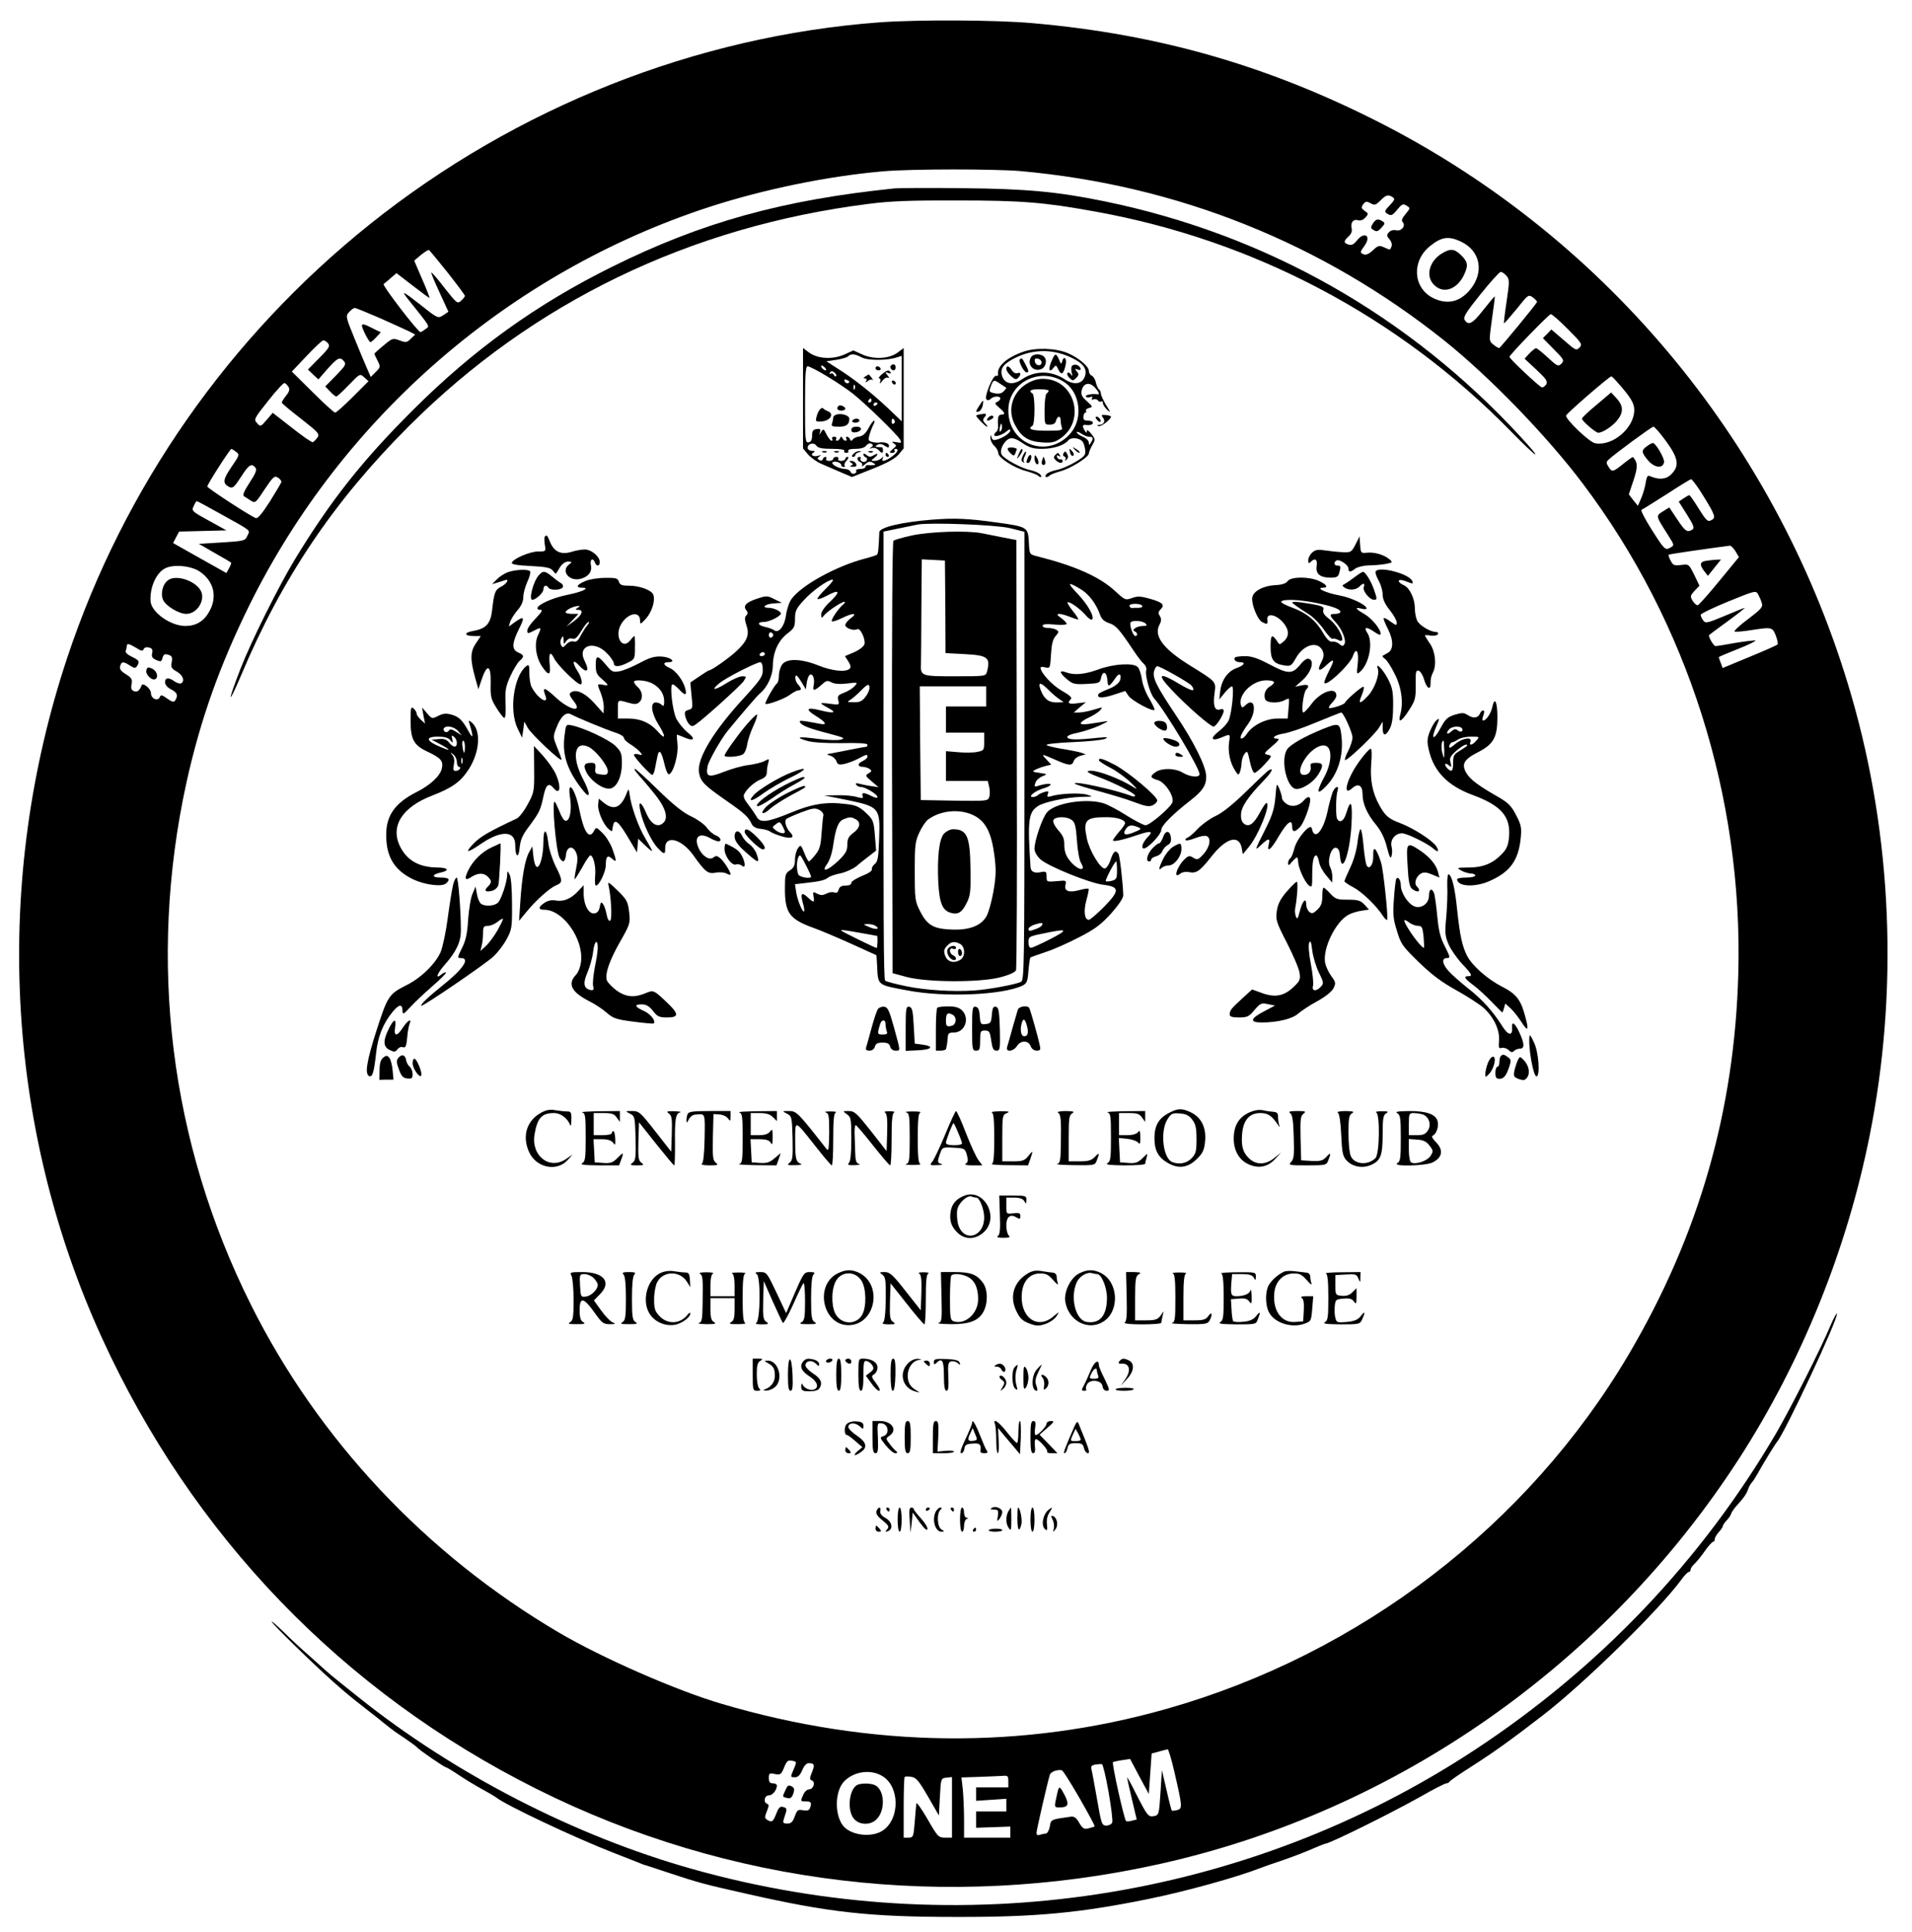 <?xml version="1.0" standalone="no"?>
<!DOCTYPE svg PUBLIC "-//W3C//DTD SVG 20010904//EN"
 "http://www.w3.org/TR/2001/REC-SVG-20010904/DTD/svg10.dtd">
<svg version="1.0" xmlns="http://www.w3.org/2000/svg"
 width="950pt" height="960pt" viewBox="0 0 950 960"
 preserveAspectRatio="xMidYMid meet">

<g transform="translate(0,960) scale(0.1,-0.1)"
fill="#000000" stroke="none">
<path d="M4370 9489 c-911 -68 -1804 -421 -2532 -1003 -699 -559 -1222 -1307
-1503 -2151 -371 -1113 -310 -2326 170 -3379 450 -986 1197 -1762 2161 -2244
955 -478 2043 -608 3100 -372 1174 262 2216 993 2876 2015 310 481 534 1035
647 1600 145 720 113 1489 -90 2188 -357 1233 -1203 2263 -2334 2843 -559 286
-1105 444 -1735 499 -178 16 -569 18 -760 4z m700 -739 c781 -70 1501 -358
2110 -845 225 -181 507 -472 686 -710 520 -690 794 -1555 771 -2430 -18 -684
-196 -1303 -545 -1895 -501 -849 -1335 -1488 -2295 -1760 -718 -204 -1468
-195 -2212 25 -225 66 -594 228 -810 355 -660 389 -1194 958 -1529 1629 -402
805 -513 1706 -320 2591 69 312 164 581 314 885 463 935 1292 1653 2285 1977
272 88 587 153 865 177 140 12 547 12 680 1z m1850 -130 c12 -8 10 -14 -15
-40 -25 -26 -27 -32 -15 -40 22 -14 26 -13 54 20 22 27 28 29 45 18 19 -12 19
-12 -5 -41 -17 -20 -22 -33 -15 -40 18 -18 -6 -48 -33 -41 -14 3 -27 -1 -36
-11 -11 -13 -10 -18 4 -34 9 -10 14 -25 10 -35 -7 -19 -6 -19 -39 -4 -22 10
-29 8 -54 -16 -18 -17 -34 -24 -44 -20 -21 8 -21 10 4 45 34 49 -3 71 -40 23
-15 -19 -26 -24 -41 -19 -25 8 -25 17 1 41 13 11 18 26 15 39 -7 29 8 48 31
41 13 -4 26 1 37 13 16 18 16 20 -3 33 -18 13 -19 17 -8 33 12 15 17 16 37 5
20 -11 26 -9 49 14 28 28 38 31 61 16z m336 -219 c100 -45 121 -154 47 -242
-52 -61 -114 -74 -184 -39 -99 51 -106 184 -13 258 56 45 91 50 150 23z
m-5032 -155 c47 -60 86 -112 86 -116 0 -4 -9 -15 -19 -24 -18 -17 -21 -14 -82
63 -34 45 -64 79 -66 77 -2 -2 16 -46 41 -99 l44 -96 -24 -16 c-28 -18 -27
-19 -114 50 -91 71 -100 75 -59 24 111 -139 105 -128 83 -144 -10 -8 -22 -15
-25 -15 -12 0 -191 232 -183 239 5 3 21 17 36 30 l28 24 79 -61 c44 -34 82
-62 85 -62 2 0 -14 42 -36 92 l-40 93 33 28 c19 15 36 26 40 25 4 -2 45 -52
93 -112z m5260 -15 c16 -18 17 -26 2 -127 -9 -59 -15 -108 -13 -110 1 -2 29
30 62 70 58 73 59 74 82 58 12 -10 21 -19 20 -22 -5 -13 -183 -229 -188 -229
-4 -1 -17 7 -29 17 -22 18 -22 18 -7 127 9 60 15 111 14 112 -2 1 -27 -29 -57
-67 -55 -70 -74 -79 -93 -49 -8 13 8 39 79 127 49 61 94 111 100 111 6 1 19
-8 28 -18z m-5595 -212 c64 -29 129 -58 145 -66 l29 -15 -22 -21 c-19 -19 -24
-20 -56 -8 -33 12 -36 11 -80 -26 -25 -20 -45 -39 -45 -41 0 -1 7 -17 16 -34
15 -30 15 -32 -9 -56 l-25 -25 -19 44 c-11 24 -39 92 -63 151 -43 105 -43 108
-25 128 10 11 22 20 28 20 5 0 61 -23 126 -51z m5901 -54 c70 -70 73 -76 58
-92 -16 -16 -21 -13 -78 37 l-62 53 -21 -22 -21 -21 54 -55 c51 -51 53 -56 38
-72 -16 -15 -20 -13 -67 30 -28 26 -54 47 -59 47 -5 0 -19 -12 -33 -26 l-24
-26 59 -55 c48 -45 57 -58 49 -72 -6 -9 -15 -16 -21 -16 -10 0 -162 142 -162
152 0 10 195 211 205 212 6 1 44 -33 85 -74z m-6160 -71 c11 -13 5 -24 -44
-73 l-56 -57 26 -25 26 -24 46 53 c50 56 62 61 82 36 11 -13 5 -23 -40 -69
l-54 -55 24 -25 c13 -14 27 -25 31 -25 4 0 32 26 62 57 55 57 55 58 77 38 l21
-19 -78 -78 c-43 -43 -82 -78 -88 -78 -5 0 -56 46 -112 102 l-103 102 73 77
c39 42 77 77 83 78 6 0 17 -6 24 -15z m6413 -201 c60 -68 77 -97 77 -130 0
-90 -109 -182 -195 -165 -28 5 -145 117 -144 137 0 9 215 195 225 195 3 0 19
-16 37 -37z m-6610 -15 c8 -11 5 -23 -11 -43 -12 -15 -22 -31 -22 -35 0 -4 43
-40 95 -80 88 -69 94 -76 82 -94 -8 -11 -18 -21 -23 -23 -5 -2 -52 31 -104 72
l-95 74 -30 -35 c-30 -35 -31 -35 -48 -16 -17 18 -15 22 55 110 40 51 77 91
82 89 5 -2 14 -10 19 -19z m6845 -270 c61 -84 68 -123 26 -164 -25 -26 -61
-29 -105 -10 -13 6 -17 -1 -22 -31 -3 -21 -13 -56 -22 -77 l-17 -39 -23 28
-22 29 23 69 c22 66 22 88 -2 116 -2 2 -23 -13 -48 -33 -52 -42 -57 -43 -74
-15 -12 18 -12 24 0 35 28 27 213 163 223 164 6 0 34 -32 63 -72z m-7105 -53
c18 -13 17 -17 -23 -75 -43 -63 -45 -81 -12 -99 18 -9 25 -3 59 49 39 61 52
70 72 47 8 -11 2 -28 -29 -75 -28 -43 -36 -63 -27 -68 7 -4 22 -14 34 -22 21
-13 24 -10 68 57 42 63 49 69 66 58 11 -7 18 -17 17 -22 -2 -6 -28 -50 -58
-98 -38 -59 -60 -85 -69 -81 -28 10 -241 149 -241 157 0 11 113 187 120 187 3
-1 13 -7 23 -15z m7270 -187 c73 -115 83 -137 67 -148 -24 -16 -28 -13 -71 55
-22 36 -43 65 -45 65 -3 0 -16 -7 -29 -16 l-24 -16 41 -65 c33 -52 38 -67 27
-74 -26 -16 -36 -9 -75 50 l-40 60 -32 -20 c-36 -23 -36 -20 25 -116 33 -52
33 -52 12 -64 -26 -14 -28 -12 -99 100 -29 47 -49 86 -44 88 5 2 61 37 124 77
63 41 118 75 122 75 4 1 22 -23 41 -51z m-7344 -123 c156 -87 144 -77 130
-107 -11 -25 -16 -26 -126 -33 l-115 -7 78 -45 c43 -24 80 -46 82 -48 2 -2 -2
-14 -10 -28 l-13 -24 -132 74 -133 75 15 29 15 28 118 3 117 3 -87 48 c-84 46
-87 49 -76 72 6 14 13 25 16 25 3 0 57 -29 121 -65z m7524 -184 l17 -29 -98
-119 c-53 -65 -101 -119 -107 -120 -5 -1 -17 9 -25 22 -13 22 -12 26 10 50
l24 25 -26 54 c-27 54 -27 54 -65 49 -34 -4 -40 -2 -52 21 -8 14 -12 28 -10
30 3 3 168 27 304 45 6 0 18 -12 28 -28z m-7630 -101 c70 -48 88 -125 47 -198
-27 -49 -66 -72 -119 -72 -74 0 -169 68 -173 123 -4 67 26 137 70 162 40 23
131 15 175 -15z m7761 -157 c6 -19 -4 -30 -70 -80 -42 -31 -71 -59 -65 -61 6
-2 42 1 80 7 104 16 107 16 124 -26 8 -21 12 -41 9 -45 -4 -4 -67 -32 -140
-62 l-133 -55 -9 25 c-6 14 -10 27 -10 29 0 2 43 20 96 41 53 21 92 40 86 42
-5 1 -50 -4 -99 -12 -48 -9 -93 -16 -99 -16 -10 0 -38 49 -32 55 2 2 43 33 93
69 49 36 87 66 84 66 -3 0 -48 -18 -100 -40 -86 -36 -95 -38 -106 -23 -7 9
-13 22 -13 28 0 6 62 36 138 67 135 55 137 55 148 34 6 -11 15 -31 18 -43z
m-8077 -222 c25 -16 32 -17 37 -6 3 8 13 11 26 8 16 -4 20 -11 16 -28 -4 -17
0 -25 20 -34 23 -10 26 -9 31 9 6 21 12 24 37 14 11 -4 13 -14 9 -35 -5 -24
-1 -31 26 -46 30 -18 41 -46 21 -58 -5 -3 -20 1 -32 9 -30 22 -48 20 -48 -4 0
-12 12 -26 30 -35 31 -16 36 -30 21 -54 -7 -11 -14 -10 -40 8 -26 19 -32 20
-37 8 -9 -24 -44 -8 -44 19 0 23 -41 56 -47 38 -9 -25 -21 -34 -37 -28 -13 5
-17 14 -12 35 4 24 0 31 -28 49 -25 15 -33 26 -29 40 6 24 16 25 49 3 22 -14
27 -14 35 -2 14 23 11 28 -26 46 -23 11 -34 22 -30 31 3 7 5 18 5 23 0 14 12
11 47 -10z m5157 -5580 c41 -177 42 -187 15 -194 -13 -3 -25 -5 -27 -2 -2 2
-14 48 -26 102 l-23 98 -7 -111 c-7 -109 -8 -112 -32 -117 -29 -5 -33 0 -93
118 -22 44 -40 77 -41 73 0 -3 11 -52 24 -107 l24 -101 -25 -6 c-13 -4 -26 -4
-28 -2 -10 10 -72 289 -65 293 4 2 24 7 46 10 l39 6 46 -87 47 -87 7 101 7
100 37 10 c20 6 39 10 43 11 3 1 18 -48 32 -108z m-1889 12 c-19 -44 -19 -43
6 -43 13 0 25 11 35 35 9 22 21 35 32 35 29 0 31 -9 16 -46 -12 -30 -12 -35 0
-40 19 -7 8 -44 -14 -44 -9 0 -22 -11 -28 -25 -16 -35 -16 -35 13 -35 26 0 29
-7 19 -34 -4 -11 -14 -13 -34 -10 -25 5 -29 2 -41 -30 -10 -28 -19 -36 -37
-36 -20 0 -23 4 -18 20 3 11 9 28 12 39 4 13 0 20 -14 23 -16 5 -23 -2 -35
-33 -16 -41 -22 -45 -46 -30 -12 8 -12 14 -1 42 11 25 11 34 2 37 -21 7 -14
42 8 42 18 0 40 26 40 49 0 6 -9 11 -20 11 -15 0 -20 7 -20 26 0 24 3 26 30
20 28 -5 32 -2 46 33 13 32 19 37 39 33 24 -4 24 -5 10 -39z m1563 -116 c13
-75 22 -144 18 -152 -3 -8 -16 -15 -29 -15 -22 0 -25 7 -46 130 -13 72 -25
139 -28 150 -4 13 1 20 19 23 12 2 27 3 33 2 5 -1 20 -63 33 -138z m-144 -31
c43 -75 77 -138 75 -140 -2 -2 -16 -6 -31 -10 -22 -5 -29 -1 -46 28 -15 26
-26 33 -43 30 -99 -14 -97 -13 -103 -49 -4 -20 -13 -35 -21 -35 -7 0 -20 -3
-29 -6 -10 -4 -16 -1 -16 10 0 13 52 240 66 288 5 15 35 27 59 23 6 0 45 -63
89 -139z m-977 108 c83 -53 84 -207 3 -266 -57 -42 -171 -27 -206 28 -38 58
-34 166 9 212 48 52 136 64 194 26z m224 -100 l54 -94 5 93 c5 92 5 92 33 95
l27 3 0 -150 0 -151 -34 0 c-33 0 -37 4 -88 93 -29 50 -54 85 -55 77 -1 -8 -5
-50 -8 -92 -6 -74 -8 -78 -31 -78 l-24 0 0 148 c0 82 2 151 5 154 3 2 18 3 33
0 24 -3 37 -19 83 -98z m399 76 l0 -30 -80 0 -80 0 0 -33 0 -34 75 5 75 5 0
-32 0 -31 -75 0 -75 0 0 -41 0 -40 85 3 85 3 0 -27 0 -28 -115 0 -115 0 0 89
c0 48 -3 116 -6 149 l-7 61 91 3 c50 2 102 4 116 5 23 2 26 -1 26 -27z"/>
<path d="M4445 8664 c-555 -57 -958 -168 -1405 -390 -375 -186 -685 -409 -986
-709 -253 -252 -410 -450 -590 -746 -79 -131 -215 -403 -268 -539 -67 -172
-66 -195 2 -35 203 483 461 866 836 1240 615 614 1394 990 2281 1102 107 14
211 18 445 17 317 0 427 -9 681 -55 790 -142 1510 -523 2067 -1093 133 -136
166 -155 49 -28 -558 606 -1267 1007 -2070 1172 -235 48 -389 62 -702 65 -165
2 -318 1 -340 -1z"/>
<path d="M3990 7621 l0 -249 24 -29 c14 -16 44 -38 68 -48 24 -10 67 -29 97
-42 l54 -23 103 41 c71 28 112 51 129 71 l25 30 0 249 0 250 -29 -22 c-43 -32
-117 -36 -175 -11 l-46 21 -46 -21 c-58 -25 -132 -21 -175 11 l-29 22 0 -250z
m292 203 c31 -16 127 -16 176 1 l22 7 0 -162 0 -163 -67 64 c-78 74 -174 150
-253 199 l-54 35 48 7 c27 4 54 12 59 17 15 15 33 14 69 -5z m-177 -63 c-6 -5
-25 10 -25 20 0 5 6 4 14 -3 8 -7 12 -15 11 -17z m5 -31 c45 -27 103 -66 129
-87 64 -51 221 -204 233 -227 9 -17 7 -18 -18 -13 -23 4 -26 3 -13 -6 15 -10
15 -12 -5 -28 -19 -17 -19 -18 -3 -19 10 0 15 5 12 10 -3 6 -1 10 4 10 20 0
11 -18 -18 -39 -32 -23 -56 -28 -45 -8 6 10 4 10 -7 0 -7 -7 -22 -13 -34 -13
-19 1 -19 1 -2 14 23 18 22 29 -2 14 -15 -9 -23 -9 -35 1 -9 8 -16 9 -16 3 0
-6 5 -12 12 -14 6 -2 8 -9 4 -16 -3 -6 -13 -9 -21 -6 -8 4 -12 10 -9 15 3 5 0
9 -5 9 -16 0 -13 -20 4 -26 8 -4 12 -11 8 -18 -3 -6 3 -3 15 7 16 15 25 16 39
8 14 -8 15 -11 3 -12 -8 -1 -21 -1 -27 0 -7 1 -13 -3 -13 -9 0 -5 -12 -10 -26
-10 -14 0 -23 -4 -20 -9 3 -5 0 -11 -8 -14 -8 -3 -17 1 -20 9 -3 8 -16 14 -28
14 -30 1 -74 25 -60 34 13 7 42 -3 42 -15 0 -5 5 -9 12 -9 6 0 8 3 5 7 -4 3 0
15 10 25 9 11 11 18 5 18 -7 0 -12 -4 -12 -10 0 -5 -9 -10 -21 -10 -11 0 -17
5 -14 10 3 6 -1 10 -9 10 -9 0 -16 -4 -16 -10 0 -5 -9 -10 -21 -10 -11 0 -17
5 -14 10 3 6 2 10 -4 10 -5 0 -11 -5 -13 -12 -3 -7 -10 -8 -17 -4 -11 7 -11
10 0 18 11 7 9 8 -4 4 -25 -8 -44 4 -26 15 11 6 9 9 -7 9 -11 0 -21 7 -21 15
0 21 30 29 43 11 8 -12 29 -16 78 -16 42 0 65 -4 61 -10 -3 -5 1 -10 10 -10 9
0 13 5 10 10 -4 6 10 10 36 10 27 0 46 6 54 17 7 9 17 13 25 8 10 -6 9 -10 -1
-17 -11 -8 -10 -9 3 -4 10 3 24 -1 32 -9 18 -19 23 -19 23 -1 0 8 -3 15 -6 14
-3 0 -13 0 -21 1 -13 1 -13 2 0 11 10 6 22 5 36 -5 18 -11 21 -11 21 1 0 12
-25 20 -51 15 -6 -1 -20 0 -32 3 -20 5 -21 10 -14 35 4 15 13 38 19 50 7 11 8
21 4 21 -4 0 -17 -17 -28 -38 -13 -25 -28 -38 -45 -41 -14 -1 -29 -8 -33 -15
-6 -8 -10 -8 -14 2 -2 6 -9 12 -14 12 -6 0 -7 -4 -4 -10 3 -5 2 -10 -4 -10 -5
0 -12 6 -15 13 -5 10 -7 10 -12 0 -3 -7 -10 -13 -15 -13 -6 0 -7 5 -4 10 3 6
-1 10 -10 10 -9 0 -13 -4 -10 -10 3 -5 2 -10 -3 -10 -5 0 -16 14 -25 31 -14
29 -16 30 -27 13 -11 -18 -11 -18 -6 -1 5 15 1 18 -17 15 -17 -2 -22 -10 -22
-33 0 -20 -6 -31 -17 -33 -17 -3 -18 11 -18 187 0 153 3 191 13 191 8 0 51
-22 97 -50z m44 1 c-4 -3 -9 0 -11 7 -3 6 -10 9 -15 6 -7 -4 -8 -2 -4 5 6 9
11 9 22 0 8 -6 12 -15 8 -18z m66 -26 c0 -12 -19 -12 -23 0 -4 9 -1 12 9 8 7
-3 14 -7 14 -8z m27 -37 c-3 -8 -6 -5 -6 6 -1 11 2 17 5 13 3 -3 4 -12 1 -19z
m83 -58 c0 -5 -5 -10 -11 -10 -5 0 -7 5 -4 10 3 6 8 10 11 10 2 0 4 -4 4 -10z
m30 -14 c0 -3 -4 -8 -10 -11 -5 -3 -10 -1 -10 4 0 6 5 11 10 11 6 0 10 -2 10
-4z m85 -85 c3 -5 1 -12 -5 -16 -5 -3 -10 1 -10 9 0 18 6 21 15 7z"/>
<path d="M4427 7784 c-8 -8 1 -24 14 -24 5 0 9 7 9 15 0 15 -12 20 -23 9z"/>
<path d="M4350 7770 c0 -5 7 -10 16 -10 8 0 12 5 9 10 -3 6 -10 10 -16 10 -5
0 -9 -4 -9 -10z"/>
<path d="M4381 7740 c-13 -11 -18 -20 -12 -20 6 0 8 -8 4 -17 -3 -12 0 -10 11
5 10 13 22 19 29 15 7 -4 5 2 -3 12 -14 17 -13 18 3 12 11 -4 16 -3 12 3 -9
14 -17 12 -44 -10z"/>
<path d="M4300 7730 c-11 -7 -11 -10 -2 -10 8 0 10 -5 6 -12 -6 -10 -5 -10 8
-1 8 7 19 9 24 5 4 -4 2 1 -5 11 -7 9 -14 17 -15 17 0 0 -8 -5 -16 -10z"/>
<path d="M4432 7701 c4 -13 18 -16 19 -4 0 4 -5 9 -11 12 -7 2 -11 -2 -8 -8z"/>
<path d="M4166 7583 c-12 -12 -5 -23 14 -23 11 0 20 4 20 9 0 11 -26 22 -34
14z"/>
<path d="M4074 7566 c-6 -6 -14 -23 -17 -37 -6 -23 -4 -25 25 -23 43 3 65 38
31 51 -10 4 -20 10 -23 14 -3 4 -10 2 -16 -5z"/>
<path d="M4163 7542 c-13 -2 -23 -9 -23 -17 0 -7 -3 -20 -6 -29 -5 -13 1 -16
34 -16 38 0 52 11 52 40 0 14 -32 26 -57 22z"/>
<path d="M4235 7510 c-3 -5 3 -10 14 -10 12 0 21 5 21 10 0 6 -6 10 -14 10 -8
0 -18 -4 -21 -10z"/>
<path d="M4230 7464 c0 -10 7 -14 22 -12 32 5 35 28 4 28 -17 0 -26 -5 -26
-16z"/>
<path d="M4088 7353 c7 -3 16 -2 19 1 4 3 -2 6 -13 5 -11 0 -14 -3 -6 -6z"/>
<path d="M4148 7353 c7 -3 16 -2 19 1 4 3 -2 6 -13 5 -11 0 -14 -3 -6 -6z"/>
<path d="M4240 7345 c-9 -10 -9 -15 -1 -15 6 0 11 4 11 9 0 5 8 12 18 14 14 4
14 5 1 6 -9 0 -22 -6 -29 -14z"/>
<path d="M4318 7353 c7 -3 16 -2 19 1 4 3 -2 6 -13 5 -11 0 -14 -3 -6 -6z"/>
<path d="M4400 7340 c0 -5 5 -10 11 -10 5 0 7 5 4 10 -3 6 -8 10 -11 10 -2 0
-4 -4 -4 -10z"/>
<path d="M4229 7301 c11 -7 11 -9 0 -14 -8 -3 -5 -6 8 -6 16 -1 21 3 17 14 -4
8 -14 15 -23 15 -13 0 -13 -2 -2 -9z"/>
<path d="M5083 7852 c-84 -30 -131 -73 -124 -114 0 -5 -4 -7 -10 -5 -16 3 -60
-105 -48 -117 6 -6 13 -6 21 2 15 15 48 16 48 2 0 -6 -7 -13 -16 -17 -13 -5
-11 -10 10 -28 30 -25 33 -35 11 -35 -15 0 -19 -15 -16 -57 1 -11 -3 -24 -8
-28 -6 -3 -11 -11 -11 -16 0 -13 40 -1 63 19 10 9 17 11 17 4 0 -13 -34 -37
-67 -46 -16 -5 -23 -2 -26 11 -4 15 -5 15 -6 -3 0 -11 8 -29 19 -39 11 -10 20
-26 20 -36 0 -23 77 -73 137 -89 26 -7 52 -17 58 -21 15 -15 27 -10 13 4 -7 8
-29 17 -48 21 -42 8 -130 55 -143 77 -13 21 11 69 39 80 15 5 33 -1 64 -22 34
-23 54 -29 97 -29 57 0 110 17 131 42 13 17 55 13 71 -6 5 -6 11 -25 13 -41 3
-26 -3 -33 -50 -61 -30 -18 -71 -35 -92 -39 -21 -4 -44 -13 -51 -21 -12 -15 1
-20 17 -6 5 5 29 14 54 21 51 14 140 70 140 88 0 6 8 25 17 41 16 28 16 30 -5
57 -12 15 -22 22 -22 14 0 -11 -2 -11 -10 1 -13 21 -12 31 3 29 23 -3 37 1 37
11 0 6 -11 10 -24 10 -19 0 -24 5 -23 20 1 11 5 20 10 20 4 0 6 4 3 9 -3 5 4
11 15 14 20 5 19 7 -11 34 -26 23 -30 33 -25 55 9 35 38 41 64 14 21 -23 27
-37 14 -35 -26 4 -63 -3 -58 -11 3 -5 13 -6 22 -3 11 4 14 3 9 -5 -4 -8 -2
-10 7 -6 8 3 18 0 22 -5 3 -6 11 -9 16 -6 5 4 9 0 9 -8 0 -8 10 -22 21 -33 19
-16 18 -13 -5 23 -14 24 -26 49 -26 57 0 8 -4 17 -9 21 -5 3 -12 18 -16 34 -3
16 -13 32 -21 35 -8 3 -14 14 -14 24 0 22 -53 66 -106 88 -59 25 -161 28 -221
6z m227 -23 c67 -29 92 -57 82 -94 -12 -43 -53 -51 -101 -20 -68 45 -149 45
-214 0 -46 -31 -87 -23 -99 20 -9 35 8 57 64 86 85 43 180 46 268 8z m-17
-131 c73 -52 88 -173 30 -246 -109 -135 -313 -65 -313 109 0 142 164 221 283
137z m-323 -5 c14 -9 27 -18 29 -19 2 -2 -4 -10 -12 -18 -10 -11 -25 -14 -45
-10 -28 6 -29 8 -19 35 13 34 15 34 47 12z m2 -235 c-6 -6 -7 0 -4 19 5 21 7
23 10 9 2 -10 0 -22 -6 -28z m440 -28 c20 0 22 -8 8 -30 -8 -13 -10 -13 -10 1
0 9 -13 22 -30 29 -16 7 -30 17 -30 22 0 5 10 2 22 -6 12 -9 30 -16 40 -16z"/>
<path d="M5122 7824 c-20 -36 13 -73 51 -58 22 8 31 42 17 59 -17 20 -57 19
-68 -1z m53 -24 c0 -22 -29 -18 -33 3 -3 14 1 18 15 15 10 -2 18 -10 18 -18z"/>
<path d="M5224 7804 c-17 -39 -10 -59 10 -32 12 16 14 15 25 -9 14 -30 26 -22
36 25 7 33 -10 47 -18 15 -3 -14 -6 -12 -15 10 -15 35 -20 34 -38 -9z"/>
<path d="M5067 7814 c-8 -9 21 -64 33 -64 13 0 13 6 -5 40 -17 32 -18 33 -28
24z"/>
<path d="M5325 7780 c-3 -5 -3 -20 0 -33 5 -17 4 -18 -4 -7 -5 8 -13 11 -17 7
-4 -4 0 -15 9 -24 16 -16 18 -16 34 -1 14 14 14 20 3 33 -11 13 -10 14 5 9 13
-5 16 -3 13 7 -6 17 -34 24 -43 9z"/>
<path d="M5000 7767 c0 -8 10 -23 23 -35 18 -17 26 -19 35 -10 17 17 15 31 -3
24 -9 -3 -20 3 -27 14 -15 23 -28 26 -28 7z"/>
<path d="M5113 7700 c-80 -41 -111 -132 -71 -209 32 -62 66 -84 135 -89 48 -3
64 0 92 20 123 84 76 280 -70 295 -32 3 -56 -2 -86 -17z m97 -41 c0 -4 -4 -11
-10 -14 -5 -3 -10 -40 -10 -81 0 -73 0 -74 26 -74 17 0 28 6 31 20 7 25 23 26
23 1 0 -11 3 -26 6 -35 5 -14 -5 -16 -75 -16 -74 0 -98 8 -71 25 6 3 10 39 10
80 0 41 -4 77 -10 80 -22 13 -8 22 35 21 25 0 45 -3 45 -7z"/>
<path d="M4866 7585 c-20 -30 -20 -36 -2 -29 8 3 16 16 19 30 5 30 3 30 -17
-1z"/>
<path d="M4873 7542 c-13 -2 -23 -5 -23 -7 0 -7 47 -55 54 -55 4 0 0 7 -9 16
-12 13 -13 19 -4 30 14 18 11 21 -18 16z"/>
<path d="M4910 7525 c-14 -16 -3 -20 19 -6 8 5 9 11 3 15 -5 3 -15 -1 -22 -9z"/>
<path d="M5480 7525 c14 -17 5 -35 -18 -36 -12 0 -13 -2 -4 -6 12 -5 62 33 62
47 0 3 -12 7 -26 8 -22 2 -24 0 -14 -13z"/>
<path d="M5450 7515 c7 -9 15 -13 17 -11 7 7 -7 26 -19 26 -6 0 -6 -6 2 -15z"/>
<path d="M5007 7372 c-2 -4 4 -15 14 -24 15 -14 18 -14 23 -2 3 8 7 17 8 21 4
9 -40 14 -45 5z"/>
<path d="M5342 7364 c10 -10 20 -16 22 -13 3 3 -5 11 -17 18 -21 13 -21 12 -5
-5z"/>
<path d="M5061 7343 c-10 -26 -10 -27 4 -9 8 11 15 23 15 28 0 15 -7 8 -19
-19z"/>
<path d="M5317 7350 c3 -11 9 -17 15 -14 5 3 4 12 -3 20 -16 19 -18 18 -12 -6z"/>
<path d="M5082 7335 c-9 -18 -8 -26 1 -31 7 -4 9 -4 5 1 -4 4 -3 16 3 27 6 11
9 22 6 24 -2 2 -9 -7 -15 -21z"/>
<path d="M5285 7349 c-5 -7 -4 -14 3 -17 7 -2 9 -9 6 -15 -5 -9 -4 -9 6 0 8 7
9 16 2 28 -7 14 -11 15 -17 4z"/>
<path d="M5243 7339 c-9 -9 -8 -15 2 -25 16 -16 35 -18 35 -4 0 6 -5 9 -11 8
-6 -2 -14 3 -17 11 -3 9 0 11 8 6 9 -5 11 -4 6 3 -9 15 -9 15 -23 1z"/>
<path d="M5106 7324 c-8 -21 -8 -24 3 -24 5 0 11 9 14 20 6 24 -8 27 -17 4z"/>
<path d="M5140 7323 c0 -12 5 -25 10 -28 13 -8 13 15 0 35 -8 12 -10 11 -10
-7z"/>
<path d="M5177 7310 c-3 -12 0 -20 8 -20 8 0 11 8 8 20 -3 11 -7 20 -8 20 -1
0 -5 -9 -8 -20z"/>
<path d="M4630 7018 c-151 -12 -259 -38 -261 -62 -3 -81 -6 -106 -11 -111 -3
-4 -32 -13 -63 -21 -141 -37 -315 -133 -363 -201 -11 -15 -23 -52 -27 -81 -7
-54 -37 -91 -59 -73 -6 5 -26 12 -43 16 -39 8 -44 25 -7 25 27 0 84 29 84 42
0 11 -36 28 -59 28 -40 0 -21 19 22 22 l42 3 -37 18 c-35 18 -40 18 -88 2 -54
-18 -70 -36 -51 -58 8 -10 7 -17 -1 -25 -9 -9 -8 -21 1 -50 16 -46 3 -78 -51
-128 -34 -32 -122 -94 -133 -94 -4 0 -26 -14 -51 -31 l-44 -30 6 -65 c7 -62 6
-65 -15 -71 -18 -5 -21 -10 -16 -32 3 -14 12 -32 20 -40 11 -11 16 -11 32 0
47 33 224 194 238 215 15 23 14 24 -8 24 -12 0 -47 -15 -77 -34 -61 -38 -82
-38 -35 0 32 27 184 104 203 104 7 0 12 -15 12 -38 0 -33 -10 -48 -94 -140
-151 -164 -234 -301 -223 -370 8 -45 24 -62 133 -138 94 -65 111 -81 129 -118
7 -14 22 -22 45 -24 19 -2 40 -8 47 -14 7 -5 32 -16 57 -23 49 -15 68 -6 42
20 -20 20 -30 55 -19 66 4 4 38 19 74 33 56 21 69 23 90 12 13 -7 22 -19 20
-27 -2 -8 -6 -48 -9 -89 -4 -61 -9 -80 -31 -107 -14 -18 -29 -33 -32 -33 -3 0
-14 19 -23 43 -16 40 -18 41 -31 23 -8 -11 -15 -36 -15 -57 0 -28 -6 -41 -25
-53 -23 -15 -25 -22 -25 -92 0 -120 23 -151 142 -194 29 -10 112 -45 183 -77
l130 -59 3 -50 c5 -102 -2 -96 152 -125 183 -35 470 -23 570 24 22 11 26 20
30 74 3 34 7 63 10 66 3 2 37 14 75 27 39 12 114 46 168 74 80 41 109 64 159
119 37 42 60 76 59 90 -2 64 -17 194 -24 205 -14 21 -25 13 -39 -30 -8 -24
-21 -43 -29 -43 -23 0 -77 91 -89 150 -19 91 -6 105 98 105 53 0 92 -13 92
-30 0 -5 -13 -25 -30 -43 -16 -19 -30 -38 -30 -42 0 -9 50 2 123 27 62 21 79
19 53 -7 -26 -27 -37 -53 -26 -60 15 -9 90 68 90 92 0 21 57 78 147 148 60 47
77 74 76 119 -1 49 -61 170 -150 302 -97 145 -117 186 -109 219 4 14 11 25 16
25 14 0 151 -77 169 -95 7 -7 12 -18 10 -23 -2 -6 -33 8 -68 29 -102 62 -116
52 -40 -28 75 -80 193 -183 209 -183 12 0 50 59 50 78 0 9 -7 11 -19 7 -26 -8
-35 21 -26 83 7 56 9 54 -118 133 -136 83 -186 149 -156 205 10 19 10 30 2 43
-9 14 -8 22 4 34 22 22 10 34 -53 52 -46 13 -61 14 -89 4 -33 -12 -35 -11 -83
33 -77 72 -201 127 -392 175 -35 9 -35 9 -38 69 -4 75 -7 77 -159 98 -143 20
-209 23 -323 14z m388 -42 l72 -18 0 -1113 c0 -1051 -1 -1115 -17 -1123 -24
-13 -166 -39 -233 -43 -104 -7 -240 1 -337 21 -53 11 -100 23 -105 28 -8 8 -9
287 -8 1604 l0 627 73 15 c39 8 83 17 97 20 64 11 387 -1 458 -18z m-915 -301
c-25 -25 -44 -47 -41 -51 3 -3 23 4 44 15 64 35 73 24 22 -25 -30 -27 -48 -54
-48 -67 1 -19 2 -20 13 -6 15 20 88 69 102 69 5 0 3 -6 -5 -13 -23 -18 -63
-77 -57 -84 3 -3 26 4 50 16 55 27 81 27 45 0 -16 -11 -28 -27 -28 -35 0 -15
43 -30 59 -20 15 9 43 -51 36 -75 -4 -12 -27 -29 -52 -40 l-45 -19 17 -26 c11
-18 14 -29 7 -36 -19 -19 -86 -12 -154 15 -86 35 -160 37 -182 5 -9 -12 -16
-37 -16 -55 0 -17 -4 -34 -9 -38 -12 -7 -63 -97 -58 -102 8 -7 98 26 123 46
15 11 33 21 40 21 18 0 18 9 -2 31 -9 10 -14 26 -12 36 2 13 9 8 28 -22 l24
-40 4 30 c2 17 8 34 13 40 15 15 29 -15 22 -49 -7 -32 2 -31 44 6 18 17 25 18
44 8 14 -8 42 -10 77 -6 55 7 56 6 37 -14 -10 -11 -33 -25 -52 -32 -29 -11
-33 -16 -28 -37 6 -23 5 -24 -39 -18 -26 4 -46 5 -46 2 0 -2 17 -13 38 -24 42
-23 25 -27 -43 -10 -67 17 -76 6 -23 -27 53 -33 61 -48 21 -40 -89 17 -106 19
-98 7 9 -16 44 -30 145 -56 75 -20 82 -23 56 -30 -15 -4 -66 -2 -113 4 -95 13
-118 9 -52 -10 27 -8 93 -12 172 -11 82 2 127 -1 127 -8 0 -5 -2 -10 -5 -10
-3 0 -38 -6 -78 -14 -40 -8 -83 -17 -97 -19 -25 -4 -25 -5 -3 -12 12 -4 25
-16 29 -27 5 -16 12 -19 37 -14 18 4 49 15 70 26 43 23 47 24 47 10 0 -6 -11
-15 -25 -22 -26 -12 -25 -28 3 -28 9 0 24 -5 32 -10 13 -9 12 -12 -4 -22 -18
-10 -17 -13 15 -40 l34 -29 -40 6 c-22 3 -48 9 -59 12 -12 3 -16 1 -12 -6 4
-6 15 -11 24 -11 22 0 82 -37 82 -50 0 -6 -12 -4 -30 5 -37 19 -51 19 -44 0 5
-12 0 -12 -28 -5 -18 6 -62 10 -98 9 l-65 -1 115 -23 c159 -33 164 -39 158
-192 -3 -93 -7 -115 -22 -126 -9 -7 -16 -19 -14 -26 2 -8 -18 -21 -49 -33 -29
-12 -53 -27 -53 -34 0 -9 -11 -14 -29 -14 -20 0 -30 -6 -34 -20 -4 -14 -10
-18 -22 -14 -9 4 -27 1 -39 -6 -19 -9 -28 -9 -46 0 -21 11 -22 10 -18 -14 6
-32 1 -32 -29 -4 -30 28 -37 19 -24 -28 6 -21 9 -40 6 -42 -7 -7 -32 53 -39
94 l-6 41 53 6 c72 8 97 14 113 28 8 6 35 15 60 20 25 5 61 21 80 36 18 16 48
39 65 52 l32 25 -6 75 c-6 72 -8 78 -45 113 -32 30 -50 38 -97 43 -99 13 -172
1 -279 -44 -114 -47 -150 -51 -167 -18 -7 12 -25 39 -41 59 -22 29 -27 41 -19
55 14 27 53 60 84 72 18 7 27 18 27 33 0 13 3 34 7 47 6 22 5 23 -18 10 -13
-7 -49 -16 -79 -20 -30 -3 -86 -19 -124 -34 -76 -30 -91 -25 -80 29 6 28 66
133 98 173 62 76 151 180 162 188 36 29 64 89 64 139 1 66 27 124 73 159 33
25 37 33 37 73 0 38 6 51 43 91 43 48 121 103 144 103 7 0 -8 -20 -34 -45z
m1263 0 c43 -25 80 -73 100 -130 7 -21 21 -33 45 -41 34 -11 51 -31 123 -139
18 -27 40 -56 50 -64 9 -8 14 -21 11 -32 -7 -22 19 -116 39 -138 57 -65 226
-347 226 -377 0 -19 -47 -15 -85 8 -37 22 -103 23 -133 2 -30 -21 -28 -29 11
-40 37 -11 83 -82 72 -111 -10 -26 -112 -113 -133 -113 -10 0 -54 23 -97 50
-44 28 -96 55 -115 60 -88 25 -238 0 -277 -45 -24 -27 -63 -141 -63 -182 0
-15 12 -36 29 -52 38 -35 245 -119 314 -127 81 -10 81 -29 2 -110 -35 -35 -69
-64 -75 -64 -22 0 -27 44 -12 98 8 29 13 54 11 56 -2 3 -23 0 -45 -6 -53 -15
-78 -5 -70 26 5 22 4 23 -44 18 -49 -4 -50 -4 -50 23 0 25 -3 27 -28 22 -34
-7 -51 2 -52 28 -15 232 -10 269 37 300 32 21 142 44 218 46 58 1 59 1 25 11
-34 10 -133 6 -178 -8 -18 -5 -21 -3 -16 11 6 14 3 16 -17 10 -13 -4 -28 -11
-33 -16 -6 -5 -16 -9 -24 -9 -27 0 8 29 49 42 22 6 39 15 39 20 0 7 -30 4 -67
-8 -15 -4 -15 -2 -7 21 4 9 18 22 33 28 26 11 26 11 -14 17 -36 5 -38 7 -20
16 11 6 33 14 49 18 l29 7 -23 25 c-29 30 -26 30 44 -1 68 -30 83 -31 91 -6 3
10 18 22 33 26 l27 7 -25 9 c-14 4 -58 13 -97 19 -40 7 -73 15 -73 19 0 5 60
11 133 14 72 3 143 10 157 16 20 9 12 10 -40 5 -101 -11 -143 -10 -147 3 -3 7
18 16 54 23 31 7 80 23 108 36 46 22 47 24 15 18 -90 -15 -110 -16 -110 -7 0
6 18 18 40 28 22 10 47 26 56 36 15 17 14 17 -32 3 -26 -8 -59 -14 -73 -14
l-26 0 30 26 30 25 -42 -5 c-43 -6 -53 0 -32 21 7 7 -6 19 -45 41 -48 27 -106
90 -106 115 0 4 11 5 24 1 23 -5 24 -4 28 64 3 52 9 76 23 92 16 18 17 23 5
30 -8 6 -27 10 -42 10 -16 0 -28 5 -28 11 0 8 19 10 60 6 33 -3 60 -1 60 3 0
5 -12 18 -27 29 -22 16 -24 20 -10 21 10 0 34 -7 54 -15 20 -8 38 -14 40 -12
2 2 -10 21 -27 42 -17 21 -28 40 -26 42 7 8 60 -29 88 -61 14 -17 30 -28 34
-24 13 13 -20 73 -70 126 -55 58 -53 64 10 27z m309 -85 c4 -6 -5 -10 -19 -10
-14 0 -29 0 -33 -1 -4 0 -9 4 -11 10 -5 14 55 15 63 1z m17 -88 c9 -9 6 -12
-12 -12 -31 0 -61 -19 -42 -27 14 -5 16 -23 3 -23 -11 0 -29 51 -24 66 5 14
60 11 75 -4z m-1850 -57 c0 -5 -5 -11 -11 -13 -6 -2 -11 4 -11 13 0 9 5 15 11
13 6 -2 11 -8 11 -13z m-42 -95 c0 -5 -7 -10 -16 -10 -8 0 -12 5 -9 10 3 6 10
10 16 10 5 0 9 -4 9 -10z m1461 -222 l24 -17 -36 -1 c-39 0 -61 17 -78 61 -15
40 -3 42 34 6 17 -18 43 -40 56 -49z m-941 53 c0 -10 -9 -30 -21 -45 -16 -20
-29 -26 -57 -25 -33 0 -35 1 -17 12 11 7 33 26 50 43 36 37 45 40 45 15z m-69
-651 c28 -15 23 -43 -11 -68 -24 -18 -30 -30 -30 -59 0 -30 -8 -44 -45 -80
-53 -50 -88 -60 -55 -15 12 17 25 55 30 94 13 86 25 117 52 128 31 12 36 12
59 0z m1074 -4 c16 -11 21 -31 26 -103 3 -49 12 -98 20 -110 31 -51 -24 -34
-61 18 -15 19 -22 45 -22 70 1 30 -6 48 -30 74 -17 20 -28 41 -24 50 7 19 66
20 91 1z m-1425 -58 c0 -13 -25 -9 -46 7 -19 15 -19 15 1 30 18 14 20 13 32
-7 7 -13 12 -26 13 -30z m1755 22 c18 -7 16 -10 -18 -24 -44 -19 -62 -14 -44
14 13 21 29 24 62 10z m-1650 -190 c14 -27 25 -52 25 -55 0 -13 -58 -4 -64 11
-12 32 -6 94 10 94 2 0 15 -22 29 -50z m1545 -25 c0 -39 -3 -45 -25 -51 -14
-4 -28 -4 -31 -2 -4 5 44 98 52 98 2 0 4 -20 4 -45z m-374 -273 c-3 -6 -19
-15 -36 -20 -23 -9 -30 -8 -30 2 0 7 15 18 33 23 35 11 42 9 33 -5z m-826 -2
c26 -16 3 -21 -31 -6 -31 13 -32 14 -9 15 14 0 32 -3 40 -9z m-75 -35 c44 -8
81 -14 83 -15 4 0 2 -60 -2 -60 -7 0 -168 79 -174 85 -8 7 4 6 93 -10z m945
-30 c-47 -24 -91 -44 -97 -44 -8 -1 -13 11 -13 28 0 27 3 29 73 43 123 26 129
21 37 -27z"/>
<path d="M4532 6940 c-46 -10 -88 -22 -93 -27 -5 -5 -8 -423 -7 -1079 l3
-1069 70 -19 c102 -27 361 -28 463 -2 44 11 75 25 80 35 4 9 6 494 4 1077 l-2
1061 -63 12 c-34 7 -84 17 -110 22 -74 14 -253 8 -345 -11z m165 -355 l1 -230
97 -5 c113 -6 127 -17 109 -87 -6 -23 -9 -23 -160 -23 -169 0 -171 1 -168 65
0 17 2 139 2 273 l2 243 58 -3 57 -3 2 -230z m203 -445 l0 -50 -100 0 -100 0
0 -65 0 -65 95 0 95 0 0 -45 c0 -43 -1 -44 -36 -51 -20 -4 -63 -4 -95 -1 l-59
5 0 -74 0 -74 104 0 104 0 7 -30 c4 -16 4 -39 0 -50 -6 -20 -13 -20 -173 -18
l-167 3 -3 283 -2 282 165 0 165 0 0 -50z m-60 -592 c58 -30 86 -85 101 -199
9 -70 8 -102 -5 -178 -9 -51 -25 -108 -36 -126 -29 -47 -89 -68 -179 -63 -85
4 -116 23 -151 94 -23 45 -25 59 -25 194 0 130 2 150 23 194 12 27 32 56 44
65 64 46 159 54 228 19z m-69 -638 c26 -15 26 -66 -2 -80 -32 -18 -62 -8 -73
22 -8 22 -6 32 9 48 20 22 37 25 66 10z"/>
<path d="M4691 5459 c-25 -27 -35 -117 -29 -245 6 -103 21 -139 65 -150 34 -9
54 4 77 52 17 33 20 58 18 166 -2 163 -17 198 -87 198 -14 0 -33 -10 -44 -21z"/>
<path d="M4707 4880 c-5 -20 15 -50 34 -50 15 0 10 17 -6 24 -8 3 -15 13 -15
22 0 10 5 14 15 10 8 -3 15 -1 15 4 0 19 -38 10 -43 -10z"/>
<path d="M4760 4871 c0 -12 5 -21 10 -21 6 0 10 6 10 14 0 8 -4 18 -10 21 -5
3 -10 -3 -10 -14z"/>
<path d="M3708 5998 c-46 -54 -108 -142 -108 -152 0 -11 76 -6 92 7 9 6 18 29
21 50 3 21 17 62 31 92 14 30 21 55 17 55 -5 0 -29 -24 -53 -52z"/>
<path d="M3929 5761 c-59 -23 -159 -83 -184 -111 -33 -37 -8 -33 47 8 29 21
91 58 138 80 86 42 85 57 -1 23z"/>
<path d="M3900 5700 c-82 -43 -149 -94 -138 -105 4 -4 35 12 70 36 35 25 83
55 108 68 54 29 69 41 50 40 -8 0 -49 -18 -90 -39z"/>
<path d="M3914 5661 c-44 -22 -92 -54 -108 -70 -35 -37 -15 -43 23 -7 15 13
58 41 96 62 82 44 80 42 73 49 -3 3 -41 -12 -84 -34z"/>
<path d="M5460 6275 c-70 -26 -123 -31 -164 -15 -35 13 -33 -3 6 -35 28 -24
38 -26 97 -23 61 3 66 5 71 27 8 40 28 36 32 -6 3 -40 7 -39 43 12 16 24 29
15 20 -15 -4 -12 -23 -28 -43 -37 -58 -24 -65 -28 -66 -37 -2 -16 30 -14 83 4
l52 17 16 -24 c15 -23 119 -80 129 -70 3 3 -9 27 -25 55 -17 27 -34 70 -37 96
-4 26 -13 54 -21 62 -22 22 -118 16 -193 -11z"/>
<path d="M5736 6011 c-7 -11 31 -41 52 -41 8 0 12 9 10 23 -2 15 -11 23 -30
25 -14 2 -29 -1 -32 -7z"/>
<path d="M5780 5930 c0 -13 42 -40 62 -40 20 0 24 15 8 25 -21 13 -70 23 -70
15z"/>
<path d="M5840 5850 c0 -5 10 -10 23 -10 18 0 19 2 7 10 -19 13 -30 13 -30 0z"/>
<path d="M5460 5823 c0 -5 25 -21 56 -37 31 -16 77 -49 102 -74 26 -24 36 -37
22 -28 -81 53 -218 101 -236 83 -3 -3 21 -15 53 -27 81 -30 183 -82 183 -93 0
-5 -8 -6 -17 -2 -84 32 -299 79 -282 61 4 -4 56 -20 115 -36 60 -16 140 -40
179 -55 55 -21 74 -24 92 -16 13 6 23 17 23 24 0 21 -142 140 -209 176 -59 31
-81 38 -81 24z"/>
<path d="M2707 6934 c-3 -3 -3 -21 0 -40 6 -34 5 -34 -34 -34 -40 0 -124 -36
-130 -56 -3 -8 29 -13 93 -16 79 -4 100 -9 111 -23 7 -10 14 -17 16 -14 2 2
11 16 20 32 11 16 26 27 40 27 20 -1 21 -2 5 -14 -43 -32 -1 -86 56 -72 39 10
59 35 52 68 -6 29 10 40 20 13 8 -21 24 -19 24 3 0 27 -42 62 -74 62 -16 0
-46 -5 -67 -12 -51 -15 -85 0 -105 47 -15 37 -17 39 -27 29z"/>
<path d="M6735 6895 c-19 -37 -23 -40 -60 -39 -22 1 -61 5 -88 9 -39 6 -51 4
-67 -10 -11 -10 -20 -27 -20 -39 0 -15 3 -17 12 -8 22 22 35 13 30 -20 -6 -39
17 -58 69 -58 30 0 38 4 43 23 9 33 8 37 -9 37 -17 0 -20 16 -5 25 15 9 60
-22 60 -40 0 -19 10 -19 34 0 11 8 40 15 65 16 25 0 63 3 85 7 36 7 37 8 20
23 -27 23 -75 37 -112 33 -30 -3 -31 -2 -34 39 l-3 42 -20 -40z"/>
<path d="M2523 6757 c-18 -7 -43 -23 -55 -36 l-23 -23 25 7 c14 4 31 10 38 12
25 10 11 -17 -17 -31 -31 -16 -36 -29 -46 -119 -8 -67 -31 -91 -95 -102 -47
-8 -44 -25 5 -25 l34 0 -25 -37 c-28 -42 -29 -79 -1 -178 l14 -49 13 39 c29
90 50 86 48 -9 -2 -67 2 -80 28 -122 16 -26 34 -49 39 -51 6 -2 9 25 7 72 -3
63 0 83 23 134 15 33 36 68 46 77 25 22 24 29 -6 42 -33 15 -32 45 3 116 31
61 27 68 -20 35 l-30 -22 7 24 c4 13 21 39 36 57 19 21 29 44 29 65 0 18 9 52
20 76 11 23 17 47 14 52 -7 12 -72 10 -111 -4z"/>
<path d="M6835 6761 c-3 -6 4 -26 15 -46 11 -19 20 -51 20 -69 0 -23 11 -47
35 -77 19 -24 35 -52 35 -62 0 -16 -3 -15 -30 4 -16 13 -32 20 -35 18 -2 -3 7
-27 21 -54 29 -57 28 -103 -1 -119 -11 -6 -22 -12 -25 -14 -3 -2 2 -9 12 -16
9 -6 31 -40 48 -75 34 -66 44 -144 27 -203 -12 -44 8 -33 44 24 31 48 34 59
33 126 -1 62 1 73 14 70 9 -2 21 -21 27 -42 14 -48 34 -59 33 -19 -1 16 4 38
11 50 20 38 13 105 -14 145 -14 20 -25 39 -25 41 0 2 13 2 29 -1 16 -2 32 1
35 7 4 6 0 11 -8 11 -29 0 -84 33 -95 57 -6 13 -11 40 -11 59 0 49 -25 102
-54 116 -15 6 -26 16 -26 21 0 9 17 7 54 -8 14 -6 18 -4 14 6 -11 37 -165 78
-183 50z"/>
<path d="M2677 6742 c-27 -30 -51 -122 -32 -122 17 0 55 35 55 51 0 20 15 26
25 9 9 -14 62 -13 71 2 4 7 0 16 -11 22 -10 6 -30 21 -45 34 -34 27 -42 27
-63 4z"/>
<path d="M6727 6730 c-21 -16 -44 -31 -50 -34 -9 -3 -8 -8 3 -15 22 -15 56
-13 74 4 19 20 30 19 22 -2 -7 -18 29 -63 51 -63 16 0 16 5 0 50 -14 42 -44
90 -55 89 -4 0 -24 -13 -45 -29z"/>
<path d="M2908 6713 c-42 -17 -50 -33 -16 -33 44 0 1 -21 -76 -36 -72 -15
-145 -48 -146 -66 0 -5 7 -8 17 -8 11 0 3 -13 -25 -42 -23 -23 -42 -50 -42
-60 0 -17 2 -17 30 -3 40 21 42 20 24 -19 -21 -42 -12 -111 19 -157 31 -46 43
-46 39 0 -7 67 1 81 22 39 15 -32 113 -128 130 -128 13 0 5 36 -14 65 -28 43
-25 64 5 31 41 -45 57 -33 29 22 -37 75 49 103 112 36 19 -19 34 -42 34 -50 0
-19 28 -18 70 4 33 16 35 19 35 75 1 31 -1 57 -3 57 -2 0 -12 -10 -21 -22 -39
-48 -78 18 -47 77 31 58 96 73 96 23 1 -22 2 -21 30 9 29 33 47 90 36 118 -8
23 -68 45 -120 45 -36 0 -46 4 -51 20 -5 17 -15 20 -68 19 -34 0 -79 -7 -99
-16z m-38 -133 c-13 -8 -12 -10 3 -10 29 0 19 -26 -20 -55 l-38 -28 29 31 30
32 -32 0 c-18 0 -32 4 -32 8 0 11 39 30 60 31 13 1 13 0 0 -9z m48 -87 c-9
-10 -23 -33 -33 -51 -12 -25 -22 -33 -35 -29 -11 3 -26 -3 -36 -14 -16 -17
-19 -18 -26 -4 -5 9 -5 22 1 33 9 15 10 14 11 -7 0 -23 1 -24 14 -6 8 11 19
16 30 12 12 -5 24 5 44 38 15 25 31 45 36 45 5 0 2 -8 -6 -17z"/>
<path d="M6398 6713 c-9 -12 -29 -19 -61 -20 -59 -3 -111 -30 -115 -62 -5 -32
26 -109 48 -121 27 -14 30 -13 27 13 -3 32 41 25 76 -13 32 -36 35 -70 6 -96
-21 -19 -22 -19 -36 4 -24 34 -30 27 -30 -33 0 -63 15 -83 68 -91 31 -5 36 -2
57 35 39 70 110 89 134 37 7 -18 6 -31 -7 -56 -22 -42 -12 -50 23 -17 41 39
46 33 17 -23 -14 -27 -25 -54 -25 -60 0 -31 125 84 142 130 16 48 31 24 24
-38 -6 -51 -5 -54 10 -41 47 39 68 148 38 194 -21 31 -4 33 37 4 19 -13 29
-16 29 -8 0 24 -45 78 -82 99 -44 25 -49 35 -13 26 14 -4 25 -3 25 1 -1 18
-76 54 -136 65 -65 12 -120 37 -81 38 28 0 20 15 -18 33 -49 23 -140 23 -157
0z m134 -107 c86 -17 128 -32 128 -46 0 -5 -11 -10 -25 -10 -31 0 -31 -7 -1
-39 33 -34 57 -93 46 -111 -7 -12 -11 -12 -26 1 -9 8 -25 13 -35 11 -12 -2
-26 11 -44 42 -36 62 -83 101 -154 127 -33 12 -58 25 -55 30 8 13 83 11 166
-5z"/>
<path d="M6437 6592 c12 -9 40 -28 63 -42 22 -13 57 -48 77 -77 20 -29 40 -50
44 -47 5 3 18 0 29 -6 44 -24 5 66 -46 105 -25 19 -33 32 -29 45 5 15 -4 19
-58 29 -35 6 -72 11 -83 11 -18 -1 -18 -2 3 -18z"/>
<path d="M2960 6296 c0 -37 5 -48 30 -69 36 -31 37 -36 5 -29 -29 5 -29 5 -10
-41 8 -20 15 -51 15 -69 l-1 -33 -42 47 c-43 49 -85 72 -112 62 -20 -8 -19
-16 6 -48 47 -60 -23 -44 -92 21 -53 49 -66 52 -50 9 21 -52 -37 -18 -68 41
-6 12 -11 43 -11 69 0 42 -2 45 -17 33 -61 -51 -84 -220 -41 -309 l22 -45 6
40 5 40 17 -31 c17 -31 168 -173 168 -158 0 5 -10 32 -22 61 -20 50 -21 53 -4
96 22 58 48 82 73 68 29 -16 174 -76 221 -91 23 -7 42 -19 42 -26 0 -7 15 -22
34 -33 19 -12 40 -29 47 -38 12 -15 11 -16 -8 -11 -13 4 -23 2 -23 -3 0 -11
81 -99 91 -99 4 0 10 14 13 30 3 17 9 44 12 60 8 42 20 29 35 -35 7 -31 17
-54 23 -52 22 7 48 100 42 150 -3 26 -4 47 -2 47 2 0 20 -7 39 -15 48 -20 54
-5 11 28 -19 16 -42 45 -53 65 -20 40 -35 172 -19 172 5 0 19 -11 32 -25 30
-32 40 -32 31 3 -10 41 -47 90 -77 103 -33 14 -37 29 -7 29 41 0 12 25 -33 28
-35 2 -58 -4 -110 -32 -36 -19 -81 -38 -100 -41 -31 -6 -38 -3 -63 27 -46 55
-55 56 -55 4z m280 -91 c38 -20 60 -52 60 -89 0 -23 -3 -27 -12 -18 -7 7 -20
12 -30 12 -28 0 -22 -52 12 -107 39 -61 39 -84 0 -39 -40 45 -87 66 -149 66
l-51 0 0 45 c0 50 -2 49 51 34 30 -9 42 -9 54 1 21 17 19 53 -5 75 -11 10 -20
22 -20 27 0 13 59 9 90 -7z"/>
<path d="M6137 6334 c-10 -11 3 -24 24 -24 30 0 22 -15 -16 -29 -44 -15 -76
-60 -82 -114 l-5 -42 27 33 c14 17 31 32 36 32 13 0 -1 -139 -17 -171 -7 -14
-29 -38 -49 -53 -44 -34 -37 -51 12 -31 47 20 46 20 40 -22 -7 -46 5 -104 29
-140 16 -26 18 -26 25 -8 4 11 8 32 8 46 1 14 7 34 15 44 13 17 15 14 26 -38
6 -31 17 -57 23 -57 6 0 29 19 50 42 38 42 38 43 16 48 -21 5 -20 8 22 43 30
25 38 37 27 37 -36 0 -16 18 27 25 25 3 99 28 165 56 65 27 121 49 124 49 11
0 56 -100 56 -124 0 -14 -10 -44 -21 -66 -12 -23 -19 -43 -16 -46 7 -8 147
125 169 161 l18 30 0 -32 c0 -42 15 -42 36 -2 11 22 16 58 16 115 0 72 -4 89
-28 135 -26 48 -62 82 -48 46 10 -27 -17 -101 -49 -134 -40 -43 -50 -42 -31 3
8 20 13 39 9 42 -5 5 -85 -63 -93 -80 -5 -10 -72 -31 -79 -25 -2 3 5 15 16 26
12 12 21 27 21 35 0 46 -76 21 -122 -39 -18 -25 -37 -45 -42 -45 -12 0 0 100
14 114 19 19 10 28 -22 21 l-33 -7 37 33 c43 39 60 95 33 105 -11 5 -26 -5
-46 -30 -39 -46 -59 -46 -153 4 -55 29 -87 40 -119 40 -24 0 -47 -3 -50 -6z
m193 -124 c0 -5 -9 -14 -19 -20 -23 -12 -34 -40 -25 -64 7 -19 64 -22 96 -5
11 6 21 9 22 7 1 -2 1 -24 -2 -50 l-4 -48 -51 0 c-57 0 -123 -33 -151 -75 -19
-28 -39 -34 -29 -7 4 9 19 35 35 56 45 63 33 139 -15 91 -12 -11 -16 -12 -20
-2 -20 52 54 127 125 127 21 0 38 -4 38 -10z"/>
<path d="M7415 6088 c-7 -33 -31 -68 -46 -68 -5 0 -4 11 1 25 6 16 6 25 -1 25
-5 0 -12 -6 -15 -14 -9 -23 -33 -27 -59 -10 -22 14 -30 14 -67 3 -37 -12 -47
-22 -72 -69 -32 -59 -47 -55 -22 5 20 46 20 51 2 35 -8 -6 -22 -31 -32 -55
-14 -37 -14 -51 -4 -94 25 -105 94 -175 215 -220 144 -53 191 -107 183 -208
-4 -42 -11 -60 -34 -84 -46 -49 -95 -69 -166 -69 -60 -1 -62 -1 -38 -15 14 -8
35 -14 48 -15 12 0 22 -4 22 -10 0 -5 -20 -10 -45 -10 -25 0 -45 -4 -45 -8 0
-36 84 -42 157 -11 105 45 148 103 159 216 5 51 2 65 -23 113 -22 44 -39 61
-83 87 -104 59 -145 90 -164 122 -26 45 -13 68 60 105 75 39 94 73 94 173 0
77 -14 104 -25 51z m-151 -107 c9 -14 -6 -22 -21 -10 -10 9 -18 8 -33 -6 -21
-19 -28 -7 -8 13 14 14 54 16 62 3z m71 -61 c-21 -24 -37 -26 -29 -5 10 26
-41 18 -76 -12 -25 -21 -31 -23 -29 -9 2 9 9 17 14 18 6 0 19 7 30 14 11 8 39
14 64 14 43 0 44 0 26 -20z m-159 -48 c0 -45 0 -46 -9 -15 -8 27 -5 63 5 63 2
0 3 -21 4 -48z m114 24 c0 -2 -16 -13 -35 -25 -31 -18 -35 -25 -35 -61 0 -41
-7 -49 -28 -28 -18 18 -14 32 5 17 15 -13 16 -11 10 13 -6 22 -1 31 28 57 32
27 55 39 55 27z"/>
<path d="M2040 6021 c0 -94 15 -123 83 -155 68 -32 81 -47 72 -85 -8 -36 -57
-82 -125 -116 -105 -53 -150 -115 -151 -207 -2 -113 39 -181 134 -227 57 -27
141 -38 162 -21 25 21 17 30 -26 30 -45 0 -45 15 1 25 46 10 36 25 -17 25 -90
1 -149 34 -184 102 -52 102 8 198 160 256 98 38 140 68 180 130 56 88 62 194
14 233 -15 13 -16 11 -9 -11 19 -62 17 -75 -5 -35 -31 57 -48 74 -87 85 -27 7
-42 5 -65 -7 -30 -15 -31 -15 -55 13 l-25 29 7 -40 8 -40 -21 19 c-12 11 -21
25 -21 31 0 7 -7 18 -15 25 -13 11 -15 3 -15 -59z m236 -53 l19 -22 -29 18
c-22 14 -30 15 -36 6 -4 -7 -13 -9 -19 -6 -6 4 -9 12 -6 17 11 17 52 9 71 -13z
m-6 -59 c0 -25 -18 -24 -39 2 -12 15 -25 20 -51 17 l-35 -3 43 -23 c52 -28 55
-36 5 -15 -77 31 -83 53 -17 53 32 0 51 -5 61 -17 13 -17 14 -16 10 5 -5 19
-3 21 9 11 8 -6 14 -20 14 -30z m40 -19 c0 -16 -2 -30 -4 -30 -2 0 -6 14 -8
30 -3 17 -1 30 4 30 4 0 8 -13 8 -30z m-40 -76 c0 -13 5 -24 11 -24 5 0 7 -4
4 -10 -3 -5 -13 -10 -21 -10 -12 0 -14 7 -9 30 4 20 2 37 -7 48 -12 15 -11 16
5 3 9 -7 17 -24 17 -37z m27 -6 c-3 -7 -5 -2 -5 12 0 14 2 19 5 13 2 -7 2 -19
0 -25z"/>
<path d="M2805 5945 c-13 -97 15 -177 94 -275 36 -45 35 -11 -3 61 -57 109
-42 192 29 158 35 -17 95 -93 95 -120 0 -17 -6 -20 -32 -17 -29 3 -33 6 -30
31 2 23 -1 27 -22 27 -35 0 -40 -15 -19 -53 25 -41 80 -79 113 -75 34 4 60 58
60 127 0 47 -4 57 -32 85 -32 31 -157 90 -217 102 -29 6 -29 6 -36 -51z"/>
<path d="M6570 5977 c-88 -36 -157 -75 -174 -99 -36 -52 -2 -198 46 -198 33 0
85 35 108 72 28 46 25 58 -11 58 -23 0 -30 -4 -27 -17 4 -25 -10 -43 -33 -43
-29 0 -24 40 10 87 34 47 83 72 106 53 25 -21 18 -89 -15 -150 -39 -72 -38
-92 1 -54 66 63 96 158 84 259 -8 64 -12 65 -95 32z"/>
<path d="M2654 5780 c1 -112 0 -117 -32 -176 -18 -34 -43 -66 -55 -71 -133
-62 -178 -88 -212 -122 -49 -51 -36 -52 37 -2 99 67 168 64 168 -7 0 -61 17
-71 22 -13 4 39 14 62 45 103 52 70 59 83 73 151 12 58 26 71 50 42 33 -40 40
6 11 70 -10 22 -38 62 -63 90 l-45 49 1 -114z"/>
<path d="M6755 5819 c-63 -86 -89 -183 -35 -134 28 25 50 13 50 -30 0 -48 22
-99 68 -154 25 -31 42 -66 53 -110 13 -50 18 -60 23 -44 4 12 4 33 0 48 -8 32
18 65 52 65 24 0 128 -51 157 -77 23 -21 30 -12 12 14 -21 30 -114 89 -177
113 -59 22 -75 36 -105 90 -34 62 -46 125 -40 205 4 47 3 75 -3 75 -6 0 -30
-27 -55 -61z"/>
<path d="M3166 5758 c10 -13 21 -25 24 -28 3 -3 29 -33 57 -68 58 -70 76 -123
50 -149 -28 -28 -62 -9 -86 47 -26 61 -42 65 -29 8 13 -61 55 -148 85 -180 33
-35 39 -35 38 -2 -1 67 81 47 139 -34 59 -83 73 -95 111 -88 19 4 44 2 55 -4
11 -6 20 -8 20 -5 0 14 -30 61 -49 79 -17 15 -23 16 -36 6 -20 -17 -57 7 -75
49 -23 55 6 77 60 46 14 -8 31 -14 38 -15 21 0 13 20 -12 30 -13 5 -33 22 -45
39 -12 16 -47 41 -77 55 -39 18 -88 57 -164 131 -59 58 -111 105 -115 105 -5
0 0 -10 11 -22z"/>
<path d="M6301 5771 c-7 -5 -57 -52 -111 -105 -63 -62 -117 -105 -150 -120
-28 -13 -68 -42 -88 -63 -20 -22 -44 -42 -52 -45 -8 -3 -12 -8 -9 -12 4 -4 25
1 48 10 22 9 48 14 56 10 24 -9 17 -53 -14 -88 -27 -30 -32 -32 -51 -20 -19
12 -25 11 -42 -5 -40 -36 -62 -106 -23 -73 8 7 27 10 42 7 38 -7 53 3 111 76
74 95 139 113 152 42 l5 -29 29 35 c48 56 113 219 88 219 -4 0 -18 -21 -32
-47 -30 -56 -53 -73 -77 -57 -12 8 -18 23 -17 47 1 38 33 86 113 169 42 44 53
68 22 49z"/>
<path d="M6337 5640 c-5 -58 -15 -90 -49 -158 -56 -111 -56 -112 -21 -79 36
34 45 34 37 2 -11 -44 11 -27 49 39 42 71 67 90 67 51 0 -31 13 -32 40 -3 19
21 50 104 50 135 0 18 -15 16 -31 -3 -23 -28 -59 -36 -85 -19 -13 8 -24 22
-24 29 0 8 -6 28 -13 46 -14 32 -14 31 -20 -40z"/>
<path d="M2833 5633 c9 -63 -3 -118 -26 -110 -6 2 -19 22 -27 45 -9 22 -19 44
-23 48 -17 17 5 -242 23 -277 16 -28 28 -23 32 13 4 42 33 50 50 13 9 -20 9
-39 1 -78 -6 -29 -9 -53 -8 -55 2 -2 18 24 37 57 18 33 36 61 41 61 15 0 29
-56 24 -102 -2 -27 -1 -48 4 -48 16 0 49 69 49 102 0 44 9 52 32 31 22 -20 23
-13 1 49 -10 27 -32 63 -50 80 -31 30 -31 30 -42 9 -24 -44 -50 -5 -72 104
-21 109 -63 161 -46 58z"/>
<path d="M6621 5663 c-6 -16 -18 -60 -26 -99 -22 -97 -65 -142 -77 -80 -5 31
-74 -48 -87 -100 -6 -24 -15 -46 -21 -49 -5 -3 -10 -14 -10 -23 1 -14 4 -13
19 6 11 12 22 22 25 22 3 0 6 -10 6 -22 1 -30 32 -99 53 -117 16 -12 17 -8 17
52 0 67 6 97 20 97 4 0 11 -15 14 -33 3 -18 19 -48 36 -67 l29 -35 1 28 c0 16
-5 38 -11 49 -16 30 5 101 29 96 12 -2 18 -15 20 -41 8 -100 49 10 57 156 6
113 -3 133 -26 57 -12 -39 -31 -51 -45 -29 -8 13 -7 115 2 141 9 29 -13 21
-25 -9z"/>
<path d="M3116 5665 c-28 -77 -64 -94 -114 -55 l-27 22 -3 -30 c-3 -32 26 -99
52 -121 9 -8 16 -12 17 -10 0 2 2 12 4 22 8 45 27 30 87 -73 l33 -55 3 34 3
34 35 -34 c19 -18 34 -30 34 -27 0 4 -16 33 -35 65 -34 57 -70 159 -77 218 -4
26 -5 27 -12 10z"/>
<path d="M3700 5466 c0 -15 74 -86 90 -86 20 0 9 23 -29 61 -40 40 -61 49 -61
25z"/>
<path d="M6745 5416 c-4 -37 -18 -89 -36 -126 -16 -34 -29 -65 -29 -68 0 -4
20 -18 45 -31 43 -23 113 -90 146 -141 9 -14 19 -23 21 -20 7 8 -19 251 -30
285 -25 76 -41 88 -39 30 1 -40 -19 -68 -32 -46 -5 8 -12 51 -16 97 -4 46 -10
84 -15 84 -4 0 -11 -29 -15 -64z"/>
<path d="M2700 5418 c0 -66 -17 -131 -33 -125 -7 2 -14 26 -17 53 l-5 49 -17
-31 c-20 -37 -35 -123 -43 -249 l-6 -90 33 40 c48 60 118 122 150 136 35 14
35 23 -2 97 -16 33 -33 85 -36 116 -8 71 -24 73 -24 4z"/>
<path d="M3650 5444 c0 -18 13 -38 39 -63 80 -73 89 -76 70 -23 -6 17 -22 38
-35 47 -14 9 -30 27 -36 41 -15 32 -38 31 -38 -2z"/>
<path d="M5779 5441 c-6 -17 -15 -31 -20 -31 -6 0 -21 -12 -34 -26 -25 -27
-34 -64 -15 -64 6 0 10 4 10 10 0 5 11 12 25 16 13 3 27 15 30 25 4 10 15 24
26 30 14 7 19 19 17 36 -4 38 -27 40 -39 4z"/>
<path d="M2445 5391 c-50 -22 -96 -68 -119 -116 -21 -44 -15 -53 18 -31 32 20
60 20 80 0 20 -20 20 -29 0 -49 -21 -20 -12 -29 20 -21 14 3 28 16 32 28 5 17
15 209 10 208 -1 0 -19 -9 -41 -19z"/>
<path d="M3600 5382 c0 -36 37 -85 57 -77 9 3 22 0 29 -6 19 -16 19 13 0 49
-12 24 -28 36 -78 60 -5 2 -8 -10 -8 -26z"/>
<path d="M5827 5392 c-15 -10 -36 -35 -47 -58 -23 -46 -26 -64 -8 -46 7 7 22
12 34 12 29 0 64 45 64 81 0 33 -4 34 -43 11z"/>
<path d="M6994 5298 c4 -80 10 -106 23 -115 29 -22 47 -11 22 14 -15 15 -2 50
21 63 14 8 30 6 56 -5 l36 -15 -7 27 c-9 36 -39 73 -87 106 -69 46 -72 42 -64
-75z"/>
<path d="M2520 5254 c0 -34 -29 -122 -46 -139 -17 -16 -61 -20 -83 -6 -8 5
-17 26 -21 47 l-7 39 -15 -35 c-9 -19 -18 -77 -22 -128 -4 -71 -12 -106 -31
-143 -23 -47 -23 -49 -5 -49 48 0 11 -55 -91 -136 -70 -56 -111 -95 -106 -101
6 -6 323 210 360 246 21 20 51 59 65 86 25 47 27 58 26 175 0 75 -5 133 -12
145 -11 20 -11 20 -12 -1z m-48 -276 c-17 -29 -43 -65 -58 -78 l-27 -25 6 25
c4 14 7 42 7 63 0 32 3 37 24 37 13 0 34 9 47 19 13 11 26 18 28 16 2 -2 -11
-28 -27 -57z"/>
<path d="M7191 5198 c2 -34 -1 -104 -5 -154 -8 -80 -6 -95 12 -137 11 -25 41
-68 66 -95 50 -53 54 -62 31 -62 -25 0 -17 -13 26 -45 22 -16 63 -54 90 -82
28 -29 52 -53 53 -53 2 0 6 10 9 22 l6 22 27 -24 c15 -14 39 -45 55 -70 33
-52 37 -37 13 45 -20 71 -45 100 -113 134 -71 37 -146 103 -171 151 -25 49
-36 100 -50 230 -11 109 -25 165 -41 176 -6 4 -9 -18 -8 -58z"/>
<path d="M2251 5203 c-5 -21 -17 -94 -26 -162 -9 -70 -25 -145 -36 -172 -26
-58 -97 -128 -170 -164 -87 -44 -93 -53 -149 -227 -49 -153 -59 -217 -34 -225
15 -5 23 24 33 117 9 82 35 146 82 203 32 39 49 40 49 4 1 -19 5 -17 38 19 20
22 70 69 110 104 40 34 70 65 68 68 -3 3 -12 -1 -21 -8 -34 -29 -25 2 15 47
58 66 80 113 80 171 0 98 -13 262 -21 262 -5 0 -13 -17 -18 -37z"/>
<path d="M6937 5233 c-2 -5 -8 -48 -11 -98 -6 -76 -4 -101 15 -160 19 -65 28
-77 108 -155 64 -62 114 -100 187 -140 54 -30 116 -70 136 -88 50 -45 81 -111
76 -163 -3 -35 -1 -40 14 -35 10 2 25 -3 34 -11 11 -12 18 -13 27 -4 6 6 19
11 29 11 23 0 23 24 -1 76 -23 52 -41 64 -38 28 3 -43 -20 -39 -49 8 -47 74
-96 129 -169 187 -38 30 -82 69 -97 86 -33 36 -36 65 -9 65 18 0 17 4 -10 58
-23 44 -31 78 -38 152 -5 52 -12 103 -16 113 -11 27 -25 20 -25 -13 0 -40 -40
-68 -75 -52 -31 14 -65 68 -65 104 0 26 -14 46 -23 31z m67 -218 c11 -8 30
-15 42 -15 19 0 22 -7 27 -52 2 -29 4 -54 2 -56 -5 -6 -46 43 -76 91 -30 48
-28 57 5 32z"/>
<path d="M3024 5199 c13 -59 18 -166 8 -173 -7 -4 -14 8 -18 31 -4 21 -12 44
-18 52 -9 11 -12 9 -16 -15 -4 -20 -12 -30 -27 -32 -28 -4 -53 42 -53 99 l0
41 -29 -31 c-35 -37 -72 -52 -110 -45 -18 4 -38 0 -55 -11 -33 -22 -33 -35 -1
-35 92 0 195 -145 182 -257 -3 -26 -13 -54 -26 -67 -42 -45 -22 -85 68 -131
28 -14 66 -39 86 -57 32 -28 48 -33 133 -44 53 -7 99 -11 100 -9 12 12 -15 47
-48 62 -47 21 -51 33 -11 33 21 0 37 -9 55 -32 22 -29 32 -33 71 -33 60 0 59
18 -3 76 -64 61 -65 61 -106 44 -55 -23 -97 -19 -144 15 -22 17 -44 40 -47 50
-10 32 14 100 67 193 49 86 50 91 44 145 -6 52 -11 62 -57 107 -45 44 -51 47
-45 24z m-54 -308 c0 -16 -7 -61 -15 -99 -7 -38 -11 -79 -8 -91 5 -18 2 -22
-12 -20 -35 7 -40 33 -16 88 12 29 25 74 28 102 6 53 23 68 23 20z"/>
<path d="M6393 5170 c-31 -36 -44 -62 -49 -96 -6 -44 -3 -55 50 -158 31 -61
60 -128 63 -149 5 -33 2 -41 -31 -72 -47 -44 -91 -52 -155 -29 l-50 18 -48
-44 c-56 -51 -63 -60 -63 -80 0 -11 12 -15 46 -15 41 0 50 4 77 37 29 34 35
36 67 29 l35 -7 -51 -27 c-72 -37 -78 -57 -15 -57 78 0 153 18 181 44 14 12
55 40 92 60 42 23 74 48 83 65 13 26 12 31 -10 61 -14 19 -27 48 -31 66 -13
71 52 205 116 239 14 8 42 17 64 20 l38 6 -23 25 c-19 20 -32 24 -82 24 -53 0
-62 3 -87 30 -15 17 -31 30 -34 30 -3 0 -6 -19 -6 -43 0 -33 -6 -49 -25 -67
-20 -19 -27 -21 -40 -10 -8 7 -15 23 -15 37 0 37 -19 17 -32 -35 -9 -36 -13
-42 -19 -26 -4 10 -6 28 -4 39 11 60 15 135 8 134 -4 0 -27 -22 -50 -49z m160
-402 c24 -48 25 -54 10 -70 -24 -26 -47 -23 -39 5 3 12 -2 61 -11 108 -10 52
-13 94 -8 105 6 14 10 5 15 -38 4 -32 19 -81 33 -110z"/>
<path d="M4363 4588 c-6 -7 -20 -49 -32 -93 -12 -44 -24 -88 -27 -97 -4 -13 0
-18 16 -18 13 0 24 8 27 20 4 15 14 20 38 20 24 0 34 -5 38 -20 3 -12 14 -20
26 -20 26 0 26 -6 -7 115 -23 83 -31 101 -48 103 -11 2 -25 -3 -31 -10z m37
-77 c0 -11 3 -26 6 -35 5 -12 0 -16 -20 -16 -24 0 -26 3 -20 28 9 34 13 42 25
42 5 0 9 -9 9 -19z"/>
<path d="M4500 4490 l0 -111 63 3 c68 3 80 20 20 28 l-38 5 -5 90 c-4 75 -8
90 -22 93 -16 3 -18 -7 -18 -108z"/>
<path d="M4657 4593 c-4 -3 -7 -53 -7 -110 l0 -103 25 0 c14 0 26 5 26 10 1 6
3 15 4 20 1 6 3 21 4 35 1 21 6 25 30 25 55 0 81 70 41 110 -14 14 -33 20 -68
20 -27 0 -52 -3 -55 -7z m91 -66 c-2 -14 -11 -23 -25 -25 -19 -3 -23 1 -23 26
0 36 8 44 32 31 12 -6 18 -19 16 -32z"/>
<path d="M4830 4491 c0 -104 1 -111 20 -111 17 0 20 7 20 50 0 46 2 50 24 50
21 0 25 -6 31 -50 6 -40 11 -50 26 -50 18 0 19 7 17 107 -3 92 -6 108 -20 111
-13 3 -17 -6 -20 -40 -3 -38 -6 -43 -30 -46 -25 -3 -27 0 -30 40 -2 31 -8 44
-20 46 -16 3 -18 -7 -18 -107z"/>
<path d="M5057 4583 c-3 -10 -15 -52 -27 -93 -11 -41 -23 -83 -26 -92 -8 -27
31 -23 49 5 19 30 57 29 68 -1 5 -13 17 -22 30 -22 17 0 20 5 16 23 -8 41 -48
181 -53 189 -10 15 -52 8 -57 -9z m48 -90 c4 -19 2 -34 -5 -38 -21 -13 -33 12
-26 51 8 41 20 36 31 -13z"/>
<path d="M1931 4487 c-29 -59 -27 -89 6 -104 22 -11 28 -10 38 4 7 9 19 14 27
10 13 -4 17 5 21 46 2 29 8 60 12 70 13 30 -9 18 -33 -18 -29 -46 -46 -46 -39
0 8 48 -7 44 -32 -8z"/>
<path d="M7600 4455 c-9 -52 19 -208 35 -203 18 6 10 121 -13 168 -11 25 -21
41 -22 35z"/>
<path d="M1905 4346 c-13 -10 -19 -27 -19 -62 l-1 -49 35 1 35 0 -4 44 c-2 25
-9 53 -15 62 -11 15 -15 16 -31 4z"/>
<path d="M1980 4345 c-11 -14 -11 -23 2 -58 12 -33 20 -43 41 -45 23 -3 27 1
27 21 0 14 -6 30 -14 37 -8 6 -16 21 -18 32 -4 27 -21 33 -38 13z"/>
<path d="M7457 4353 c-4 -3 -7 -17 -7 -30 0 -12 -4 -23 -10 -23 -5 0 -10 -13
-10 -30 0 -23 5 -30 19 -30 23 0 34 14 50 60 10 30 9 37 -6 47 -19 15 -27 16
-36 6z"/>
<path d="M7392 4317 c-7 -18 -12 -42 -12 -52 0 -19 1 -19 19 0 25 26 38 85 19
85 -8 0 -19 -15 -26 -33z"/>
<path d="M7542 4334 c-5 -11 -13 -34 -17 -51 -6 -30 -4 -34 21 -44 24 -8 31
-7 42 8 16 22 8 61 -18 87 -18 18 -18 18 -28 0z"/>
<path d="M2050 4318 c0 -26 34 -75 43 -62 7 12 -22 84 -34 84 -5 0 -9 -10 -9
-22z"/>
<path d="M2691 4073 c-73 -38 -98 -116 -63 -195 35 -80 138 -102 193 -41 l24
27 -32 -22 c-82 -57 -175 15 -157 122 14 82 36 106 97 106 33 0 67 -26 80 -60
3 -8 6 4 6 26 1 37 -2 42 -21 42 -13 0 -39 3 -58 6 -25 5 -45 2 -69 -11z"/>
<path d="M5811 4072 c-54 -27 -75 -64 -75 -127 0 -65 22 -101 78 -129 49 -24
93 -15 136 29 28 28 34 44 38 89 5 66 -20 115 -72 140 -43 20 -63 20 -105 -2z
m113 -35 c17 -22 21 -43 21 -97 0 -59 -3 -72 -24 -94 -24 -26 -61 -33 -96 -20
-46 18 -62 151 -25 212 19 30 24 33 62 30 31 -2 46 -10 62 -31z"/>
<path d="M6205 4072 c-51 -24 -75 -66 -75 -129 0 -61 28 -109 77 -129 49 -21
93 -11 129 28 l29 32 -33 -27 c-43 -35 -90 -36 -125 -3 -32 30 -41 62 -35 127
7 66 37 99 90 99 37 0 56 -12 86 -56 12 -17 13 -17 7 -1 -3 10 -5 28 -5 40 0
16 -6 22 -22 23 -13 1 -36 4 -53 8 -20 4 -43 0 -70 -12z"/>
<path d="M2893 4073 c15 -4 17 -19 17 -123 0 -103 -2 -120 -17 -129 -13 -8 9
-10 82 -11 l101 0 11 30 c14 37 11 37 -22 4 -20 -20 -33 -25 -68 -22 l-42 3
-3 58 -3 57 42 0 c28 0 46 -6 55 -17 11 -16 12 -13 11 19 -1 21 -5 38 -9 38
-5 0 -8 -4 -8 -10 0 -5 -20 -10 -45 -10 l-45 0 0 55 0 55 49 0 c40 0 53 -4 65
-22 l16 -22 0 27 0 27 -102 -1 c-57 -1 -95 -3 -85 -6z"/>
<path d="M3130 4067 c24 -12 25 -17 28 -122 2 -95 0 -111 -15 -122 -15 -11
-12 -13 22 -13 34 0 37 2 22 13 -15 10 -17 27 -15 107 l3 94 85 -107 c47 -59
87 -107 90 -107 3 0 4 47 4 104 -2 125 3 154 25 159 9 3 -4 5 -28 6 -39 1 -42
-1 -27 -12 14 -10 16 -26 14 -101 l-3 -88 -79 101 c-74 95 -81 101 -115 101
-35 0 -36 0 -11 -13z"/>
<path d="M3416 4064 c-3 -9 -6 -23 -5 -32 0 -13 3 -11 11 6 6 12 19 23 30 24
54 5 51 12 49 -117 -2 -80 -6 -122 -14 -127 -7 -4 10 -8 37 -8 43 0 47 2 33
13 -15 11 -17 28 -15 127 l3 115 30 -2 c16 -1 36 -10 42 -20 12 -15 13 -14 13
10 l0 27 -104 0 c-85 0 -105 -3 -110 -16z"/>
<path d="M3673 4073 c15 -4 17 -19 17 -128 0 -109 -2 -124 -17 -128 -10 -3 28
-5 84 -6 l101 -1 11 31 10 30 -31 -26 c-24 -21 -39 -25 -72 -23 l-41 3 -3 58
-3 57 45 0 c32 0 48 -5 55 -17 8 -14 10 -8 10 27 0 40 -1 43 -13 28 -9 -12
-27 -18 -55 -18 l-41 0 0 55 0 55 45 0 c32 0 51 -6 65 -20 l20 -20 0 25 0 25
-102 -1 c-57 -1 -95 -3 -85 -6z"/>
<path d="M3910 4067 c24 -12 25 -17 28 -122 2 -95 0 -111 -15 -122 -14 -11
-11 -13 28 -12 24 0 37 3 29 6 -25 10 -29 24 -29 116 0 105 -5 106 100 -27 41
-52 77 -95 82 -96 4 0 7 58 7 129 0 94 3 131 13 134 6 3 -6 5 -28 5 -22 0 -32
-2 -22 -5 15 -4 17 -17 17 -101 -1 -78 -3 -94 -13 -81 -141 180 -149 189 -186
189 -36 0 -36 0 -11 -13z"/>
<path d="M4208 4064 c20 -14 22 -23 22 -123 0 -70 -4 -111 -12 -119 -9 -9 -3
-12 28 -11 21 1 31 3 22 6 -14 4 -18 16 -19 61 -1 31 -2 74 -3 94 0 21 2 38 6
38 3 0 42 -45 85 -100 43 -54 81 -99 86 -100 4 0 7 58 7 129 0 94 3 131 13
134 6 3 -4 6 -23 6 -22 0 -30 -2 -22 -7 9 -6 12 -34 10 -100 l-3 -91 -78 100
c-70 88 -81 99 -110 99 -31 0 -31 0 -9 -16z"/>
<path d="M4503 4073 c15 -4 17 -19 17 -128 0 -109 -2 -124 -17 -128 -10 -3 5
-5 32 -5 28 0 44 2 38 5 -10 3 -13 39 -13 128 0 89 3 125 13 128 6 3 -10 5
-38 5 -27 0 -42 -2 -32 -5z"/>
<path d="M4696 3963 c-27 -65 -56 -126 -64 -135 -14 -17 -12 -18 24 -17 21 1
31 3 22 6 -21 5 -22 10 -7 52 11 31 12 32 67 29 54 -3 57 -4 66 -36 7 -26 6
-36 -5 -43 -9 -6 2 -9 34 -9 l48 0 -18 24 c-11 13 -39 74 -63 135 -23 61 -46
111 -50 111 -3 0 -28 -53 -54 -117z m64 11 c11 -25 20 -50 20 -55 0 -5 -18 -9
-40 -9 -25 0 -40 5 -40 12 0 13 33 98 38 98 1 0 12 -21 22 -46z"/>
<path d="M4928 4073 c9 -3 12 -39 12 -128 0 -89 -3 -125 -12 -128 -7 -3 30 -6
84 -6 l96 -1 11 31 c15 44 14 46 -10 15 -18 -22 -28 -26 -75 -26 l-54 0 0 115
c0 111 1 116 23 125 17 7 10 9 -33 9 -30 -1 -49 -3 -42 -6z"/>
<path d="M5257 4072 c14 -9 16 -32 14 -159 -1 -78 -4 -92 -18 -96 -10 -3 28
-5 85 -6 101 -1 103 -1 112 25 15 37 12 40 -10 16 -17 -17 -32 -22 -75 -22
l-55 0 0 115 c0 98 2 115 18 124 13 8 6 10 -33 11 -28 0 -45 -4 -38 -8z"/>
<path d="M5503 4073 c15 -4 17 -19 17 -123 0 -103 -2 -120 -17 -129 -13 -8 10
-10 85 -11 56 0 102 3 102 8 0 4 3 18 7 30 6 24 6 24 -21 -3 -22 -21 -34 -26
-69 -23 l-42 3 -3 60 -3 61 43 -4 c23 -3 47 -11 53 -19 9 -11 11 -5 11 26 -1
33 -3 38 -12 26 -7 -9 -27 -15 -53 -15 l-41 0 0 55 0 55 49 0 c40 0 53 -4 65
-22 l16 -22 0 27 0 27 -102 -1 c-57 -1 -95 -3 -85 -6z"/>
<path d="M6410 4070 c11 -7 16 -36 18 -118 3 -91 1 -111 -13 -125 -15 -16 -10
-17 80 -17 93 0 96 1 105 26 15 37 12 40 -11 15 -17 -18 -29 -21 -72 -19 l-52
3 -3 110 c-2 95 0 111 15 122 14 11 10 13 -33 13 -34 0 -45 -3 -34 -10z"/>
<path d="M6647 4072 c8 -5 14 -46 17 -111 4 -89 8 -106 27 -127 30 -32 82 -41
125 -20 45 21 54 48 54 156 0 74 3 91 18 99 13 8 9 10 -23 10 -22 0 -34 -3
-27 -6 19 -8 17 -207 -4 -227 -37 -37 -103 -32 -122 9 -7 14 -12 66 -12 115 0
74 3 91 18 99 13 8 6 10 -33 11 -27 0 -45 -4 -38 -8z"/>
<path d="M6943 4069 c15 -9 17 -26 17 -124 0 -98 -2 -115 -17 -124 -30 -18
143 -14 176 4 49 25 54 63 14 102 -16 17 -22 28 -14 31 17 6 31 46 24 71 -9
35 -54 51 -140 51 -58 -1 -73 -3 -60 -11z m123 -5 c33 -9 48 -51 29 -80 -12
-19 -24 -24 -55 -24 l-40 0 0 55 c0 50 2 55 23 55 12 0 32 -3 43 -6z m37 -156
c19 -25 19 -28 4 -52 -17 -25 -75 -44 -96 -31 -6 3 -11 31 -11 61 l0 55 42 -3
c31 -2 46 -10 61 -30z"/>
<path d="M4790 3659 c-39 -16 -59 -39 -66 -75 -8 -46 1 -76 32 -107 38 -38 91
-37 133 2 79 74 -1 220 -99 180z m61 -9 c16 0 39 -58 39 -98 0 -101 -104 -127
-130 -33 -5 21 -7 53 -4 70 7 35 50 75 72 66 7 -3 18 -5 23 -5z"/>
<path d="M4968 3564 c3 -72 0 -99 -10 -105 -8 -6 1 -9 27 -9 30 0 36 3 27 12
-7 7 -12 29 -12 50 0 43 20 59 51 39 16 -9 19 -8 19 7 0 15 -6 17 -35 14 -35
-4 -35 -4 -35 37 l0 41 40 0 c27 0 42 -6 49 -17 9 -16 10 -16 11 5 0 21 -4 22
-67 22 l-68 0 3 -96z"/>
<path d="M3283 3276 c-73 -33 -99 -153 -47 -215 30 -36 82 -53 126 -41 34 10
68 37 68 54 0 6 -6 4 -13 -5 -36 -47 -97 -51 -138 -10 -25 26 -29 37 -29 86 0
31 7 69 15 84 29 58 113 59 148 3 l17 -27 -2 36 c-2 30 -6 37 -22 37 -12 0
-37 3 -56 6 -22 4 -47 1 -67 -8z"/>
<path d="M4163 3274 c-119 -59 -75 -261 56 -258 130 4 168 198 52 259 -38 19
-67 19 -108 -1z m118 -38 c23 -38 25 -125 4 -166 -26 -50 -94 -54 -128 -7 -25
32 -29 115 -8 164 24 58 99 63 132 9z"/>
<path d="M5103 3271 c-67 -42 -88 -114 -53 -185 17 -36 30 -48 63 -61 36 -14
48 -14 81 -3 21 7 46 24 55 38 16 25 16 25 -17 -2 -81 -68 -169 2 -154 123 6
55 40 91 86 92 33 1 44 -5 69 -33 16 -19 27 -27 23 -17 -3 10 -6 26 -6 36 0 9
-8 17 -17 18 -10 1 -36 4 -58 8 -31 5 -48 1 -72 -14z"/>
<path d="M5363 3274 c-43 -21 -78 -92 -70 -141 16 -97 115 -148 191 -98 80 53
73 195 -13 240 -38 19 -67 19 -108 -1z m88 -4 c22 0 49 -66 49 -118 0 -88 -35
-130 -100 -120 -55 8 -84 119 -51 195 13 32 53 56 79 47 8 -2 18 -4 23 -4z"/>
<path d="M6380 3282 c-28 -13 -56 -37 -73 -62 -21 -30 -22 -101 -2 -140 27
-52 111 -80 175 -57 34 12 35 14 40 75 l5 62 -35 0 c-22 0 -30 -3 -22 -9 9 -5
12 -25 10 -62 l-3 -54 -41 -3 c-71 -5 -115 64 -101 156 9 50 45 84 92 85 32 1
43 -5 68 -33 16 -19 27 -27 23 -17 -3 10 -6 26 -6 36 0 9 -8 17 -17 18 -10 1
-36 4 -58 7 -22 3 -47 2 -55 -2z"/>
<path d="M2840 3261 c5 -11 10 -65 10 -120 0 -85 -3 -102 -17 -110 -14 -8 -7
-10 32 -10 39 0 46 2 33 10 -13 7 -18 23 -18 59 0 68 19 65 73 -10 38 -54 45
-59 77 -59 29 0 31 2 14 9 -11 4 -37 31 -57 59 l-36 50 29 30 c61 60 21 111
-87 111 -60 0 -63 -1 -53 -19z m110 -11 c11 -11 20 -26 20 -34 0 -23 -33 -55
-60 -58 -24 -3 -25 0 -28 55 -3 55 -2 57 23 57 14 0 34 -9 45 -20z"/>
<path d="M3098 3268 c8 -8 12 -49 12 -120 0 -91 -3 -108 -17 -117 -14 -8 -7
-10 32 -10 39 0 46 2 33 10 -15 9 -18 26 -18 117 0 71 4 112 12 120 9 9 3 12
-27 12 -30 0 -36 -3 -27 -12z"/>
<path d="M3478 3272 c14 -10 15 -21 13 -149 -1 -78 -4 -92 -18 -96 -10 -3 7
-5 37 -6 42 0 51 2 38 10 -14 8 -18 23 -18 64 l0 55 60 0 60 0 0 -55 c0 -41
-4 -56 -17 -64 -14 -8 -7 -10 32 -10 28 0 44 3 38 6 -10 3 -13 38 -13 123 0
85 3 120 13 123 6 3 -8 5 -33 5 -25 0 -39 -2 -32 -5 7 -3 12 -25 12 -59 l0
-54 -60 0 -60 0 0 54 c0 34 5 56 13 59 6 3 -8 6 -33 6 -27 0 -40 -3 -32 -7z"/>
<path d="M3760 3270 c20 -12 18 -229 -2 -242 -8 -5 2 -8 26 -8 35 0 38 2 23
13 -15 10 -17 27 -15 107 l3 95 44 -100 c25 -55 47 -103 51 -108 3 -4 26 37
50 90 24 54 47 102 52 108 4 5 8 -34 8 -88 0 -81 -3 -98 -17 -106 -14 -8 -7
-10 32 -10 39 0 46 2 33 10 -15 9 -18 26 -18 117 0 71 4 112 12 120 9 9 5 12
-18 12 -28 0 -32 -5 -74 -102 l-44 -102 -48 102 c-47 99 -49 102 -81 102 -24
0 -28 -3 -17 -10z"/>
<path d="M4384 3267 c16 -12 18 -28 17 -122 -1 -73 -6 -112 -14 -117 -7 -4 5
-8 27 -8 35 0 38 2 22 13 -14 10 -16 26 -14 102 l3 89 80 -101 c44 -56 83
-102 88 -103 4 0 7 56 7 124 0 90 3 126 13 129 6 3 -4 6 -23 6 -22 0 -30 -2
-22 -7 9 -6 12 -33 10 -95 l-3 -87 -75 95 c-64 82 -79 95 -104 95 -27 0 -28
-1 -12 -13z"/>
<path d="M4678 3156 c3 -113 1 -125 -15 -129 -10 -3 17 -5 60 -6 93 -1 140 17
164 63 23 44 21 111 -4 144 -30 40 -60 52 -138 52 l-70 0 3 -124z m131 100
c34 -18 51 -54 51 -111 0 -70 -63 -128 -121 -110 -17 6 -19 17 -19 114 0 59 3
111 7 114 11 12 53 8 82 -7z"/>
<path d="M5598 3158 c2 -92 0 -123 -10 -129 -7 -5 29 -9 85 -9 53 0 97 3 97 8
0 4 3 18 6 32 l6 25 -16 -22 c-14 -19 -27 -23 -72 -23 l-54 0 0 110 c0 93 3
110 18 119 14 8 9 10 -23 11 l-40 0 3 -122z"/>
<path d="M5828 3273 c9 -3 12 -38 12 -123 0 -104 -2 -119 -17 -123 -10 -3 26
-5 79 -6 87 -1 98 1 108 18 16 31 12 48 -6 23 -12 -18 -25 -22 -70 -22 l-54 0
0 114 c0 82 4 116 13 119 6 3 -8 5 -33 5 -25 0 -39 -2 -32 -5z"/>
<path d="M6068 3273 c8 -3 12 -37 12 -118 0 -98 -2 -115 -17 -124 -13 -8 8
-10 80 -11 96 0 98 0 107 26 15 37 12 42 -9 15 -12 -16 -31 -25 -63 -28 -25
-3 -48 -1 -51 3 -3 5 -7 32 -8 59 l-3 50 39 3 c29 3 43 -1 52 -14 11 -16 13
-12 12 27 -1 24 -3 37 -6 28 -4 -17 -32 -29 -70 -29 -26 0 -29 8 -25 65 l4 45
49 0 c35 0 51 -5 58 -17 9 -16 10 -16 11 5 0 21 -3 22 -92 21 -51 0 -87 -3
-80 -6z"/>
<path d="M6588 3273 c8 -3 12 -37 12 -118 0 -98 -2 -115 -17 -124 -13 -8 8
-10 78 -11 93 0 96 1 107 25 17 37 14 44 -7 16 -14 -18 -31 -25 -69 -29 -48
-4 -51 -3 -57 20 -4 14 -5 40 -3 59 3 32 6 34 43 37 29 3 43 -1 52 -14 11 -16
13 -13 13 24 l0 42 -21 -21 c-14 -14 -30 -19 -52 -17 -31 3 -32 4 -32 53 l0
50 53 3 c47 3 53 1 61 -20 10 -22 10 -22 10 5 l1 27 -92 -1 c-51 0 -87 -3 -80
-6z"/>
<path d="M3740 2770 c0 -76 1 -80 22 -80 17 0 19 3 10 12 -7 7 -12 38 -12 70
0 44 4 59 18 67 14 9 13 10 -10 11 l-28 0 0 -80z"/>
<path d="M3915 2770 c0 -59 3 -80 13 -80 10 0 12 19 10 77 -4 104 -23 106 -23
3z"/>
<path d="M3990 2835 c-19 -23 -8 -48 33 -74 39 -25 48 -55 21 -65 -18 -7 -50
8 -57 26 -3 7 -6 3 -6 -9 -1 -17 5 -23 22 -25 39 -2 61 2 69 15 16 26 7 48
-32 73 -24 16 -40 34 -38 43 4 22 32 25 52 6 13 -14 16 -14 16 -2 0 8 -10 17
-22 21 -34 9 -44 7 -58 -9z"/>
<path d="M4105 2840 c-3 -5 1 -10 9 -10 8 0 18 5 21 10 3 6 -1 10 -9 10 -8 0
-18 -4 -21 -10z"/>
<path d="M4155 2770 c0 -57 4 -80 13 -80 8 0 12 23 12 80 0 57 -4 80 -12 80
-9 0 -13 -23 -13 -80z"/>
<path d="M4200 2841 c0 -5 7 -11 15 -15 9 -3 15 0 15 9 0 8 -7 15 -15 15 -8 0
-15 -4 -15 -9z"/>
<path d="M4265 2770 c0 -57 4 -80 13 -80 8 0 12 22 12 76 0 65 2 75 16 72 9
-2 22 -11 28 -21 9 -15 7 -22 -10 -35 l-22 -17 27 -37 c14 -21 32 -38 39 -38
8 0 2 14 -14 36 -25 33 -26 37 -11 46 9 5 17 20 17 34 0 26 -30 44 -73 44 -21
0 -22 -4 -22 -80z"/>
<path d="M4425 2770 c0 -52 4 -80 11 -80 7 0 12 29 13 80 1 60 -2 80 -11 80
-10 0 -13 -21 -13 -80z"/>
<path d="M4510 2825 c-46 -49 -25 -123 40 -139 23 -6 23 -6 5 5 -32 18 -45 40
-45 74 0 38 23 72 53 78 20 4 20 4 -4 6 -16 0 -35 -9 -49 -24z"/>
<path d="M4640 2833 c0 -13 3 -14 12 -5 29 29 38 13 38 -63 0 -53 4 -75 13
-75 9 0 11 19 9 70 -3 57 -1 71 12 76 9 3 24 0 33 -7 14 -12 16 -12 11 1 -3
11 -22 16 -66 18 -53 2 -62 0 -62 -15z"/>
<path d="M5562 2837 c-8 -10 -5 -13 16 -12 36 0 42 -37 12 -79 l-22 -31 31 33
c35 37 40 76 12 92 -26 13 -36 13 -49 -3z"/>
<path d="M3815 2828 c28 -16 35 -28 35 -64 0 -30 -19 -56 -50 -67 -10 -4 -8
-6 6 -6 12 -1 32 7 44 17 44 36 19 132 -34 132 -21 -1 -21 -1 -1 -12z"/>
<path d="M4590 2836 c0 -2 7 -9 15 -16 12 -10 15 -10 15 4 0 9 -7 16 -15 16
-8 0 -15 -2 -15 -4z"/>
<path d="M5420 2793 c-11 -26 -26 -60 -34 -75 -14 -25 -13 -28 1 -28 9 0 13 3
10 6 -3 4 -2 15 4 26 15 28 73 21 77 -9 2 -14 10 -23 21 -23 16 0 14 7 -10 58
-16 31 -29 62 -29 69 0 32 -22 19 -40 -24z m30 -2 c0 -5 3 -16 6 -25 5 -12 0
-16 -20 -16 -24 0 -25 2 -14 25 11 24 28 34 28 16z"/>
<path d="M4949 2819 c-11 -7 -11 -9 4 -9 10 0 20 -7 23 -15 4 -8 10 -13 15
-10 11 7 1 32 -15 38 -7 3 -19 1 -27 -4z"/>
<path d="M5042 2808 c-17 -17 -15 -93 2 -107 13 -11 13 -8 5 21 -5 21 -5 46 0
66 11 36 10 37 -7 20z"/>
<path d="M5085 2755 c0 -55 2 -63 13 -48 6 9 12 31 12 48 0 17 -6 39 -12 48
-11 15 -13 7 -13 -48z"/>
<path d="M5152 2797 c-28 -30 -29 -107 -1 -107 5 0 4 12 -2 26 -7 21 -5 35 9
65 11 22 19 39 17 39 -1 0 -11 -10 -23 -23z"/>
<path d="M4967 2763 c-4 -3 1 -12 11 -19 15 -11 15 -15 3 -36 -13 -21 -13 -22
2 -9 10 7 17 21 17 31 0 20 -23 43 -33 33z"/>
<path d="M5180 2755 c7 -8 10 -26 8 -40 -4 -20 -3 -23 8 -14 17 14 18 41 2 57
-17 17 -33 15 -18 -3z"/>
<path d="M5543 2698 c-2 -5 16 -8 41 -8 25 0 47 3 49 8 3 4 -15 7 -40 7 -25 0
-47 -3 -50 -7z"/>
<path d="M4207 2525 c-14 -14 -13 -55 2 -55 4 0 22 -13 41 -30 l35 -30 -24
-20 c-27 -24 -15 -27 17 -4 34 23 27 49 -20 81 -24 16 -43 35 -43 43 0 22 34
24 56 4 18 -16 19 -16 19 2 0 15 -8 20 -34 22 -20 2 -40 -4 -49 -13z"/>
<path d="M4335 2460 c0 -64 3 -80 15 -80 12 0 14 14 12 76 -4 74 -3 76 20 72
32 -4 39 -53 8 -63 -20 -6 -19 -8 11 -46 17 -21 38 -39 47 -39 10 0 13 3 7 8
-6 4 -21 20 -33 36 -22 29 -22 29 -2 43 41 29 11 73 -48 73 l-37 0 0 -80z"/>
<path d="M4495 2460 c0 -64 3 -80 15 -80 12 0 15 16 15 80 0 64 -3 80 -15 80
-12 0 -15 -16 -15 -80z"/>
<path d="M4635 2460 l0 -80 53 0 c28 0 52 3 52 8 0 4 -18 6 -41 4 l-41 -4 4
76 c2 62 0 76 -12 76 -12 0 -15 -16 -15 -80z"/>
<path d="M4830 2530 c-1 -8 -16 -45 -34 -82 -21 -44 -28 -68 -20 -68 7 0 14
10 16 23 2 18 10 23 41 25 36 3 44 -5 38 -40 0 -5 9 -8 20 -8 15 0 19 4 12 13
-5 6 -19 39 -32 72 -26 65 -41 88 -41 65z m8 -88 c-28 -5 -33 4 -18 35 l13 28
12 -30 c12 -27 12 -30 -7 -33z"/>
<path d="M4944 2524 c3 -9 6 -45 6 -80 0 -35 3 -64 8 -64 4 0 6 28 4 62 l-3
63 33 -40 c18 -21 43 -51 55 -65 l21 -25 4 83 c1 45 0 82 -4 82 -5 0 -8 -25
-8 -55 0 -30 -3 -55 -7 -54 -5 0 -27 25 -51 55 -41 52 -71 71 -58 38z"/>
<path d="M5120 2460 c0 -59 3 -80 13 -80 9 0 12 11 9 35 -2 19 0 35 5 35 14 0
64 -56 56 -63 -3 -4 7 -7 22 -7 l29 0 -44 46 -45 46 39 34 c34 29 36 34 18 34
-12 0 -22 -6 -22 -13 0 -14 -41 -57 -54 -57 -5 0 -6 16 -3 35 4 26 2 35 -9 35
-11 0 -14 -17 -14 -80z"/>
<path d="M5337 2510 c-48 -110 -55 -130 -48 -130 5 0 12 11 15 25 5 21 12 25
41 25 29 0 36 -4 41 -25 3 -14 12 -25 20 -25 9 0 5 18 -15 68 -15 37 -30 74
-33 82 -4 10 -11 4 -21 -20z m33 -62 c0 -5 -11 -8 -25 -8 -29 0 -29 0 -13 35
l12 26 13 -23 c7 -13 12 -26 13 -30z"/>
<path d="M4200 2395 c0 -8 7 -15 16 -15 14 0 14 3 4 15 -7 8 -14 15 -16 15 -2
0 -4 -7 -4 -15z"/>
<path d="M4929 2109 c-11 -7 -9 -9 10 -9 20 0 23 -4 19 -32 -5 -28 -4 -29 9
-13 7 11 13 25 13 32 0 18 -33 33 -51 22z"/>
<path d="M4355 2093 c-4 -13 4 -26 30 -47 30 -24 34 -31 23 -44 -11 -13 -10
-14 2 -10 29 9 24 47 -10 66 -20 11 -29 23 -26 35 5 22 -10 22 -19 0z"/>
<path d="M4405 2100 c3 -5 8 -10 11 -10 2 0 4 5 4 10 0 6 -5 10 -11 10 -5 0
-7 -4 -4 -10z"/>
<path d="M4460 2050 c0 -33 4 -60 10 -60 6 0 10 27 10 60 0 33 -4 60 -10 60
-6 0 -10 -27 -10 -60z"/>
<path d="M4520 2048 l4 -63 6 50 5 50 35 -49 c22 -30 36 -43 38 -33 2 8 -13
32 -32 53 -20 22 -36 42 -36 47 0 4 -6 7 -12 7 -10 0 -12 -17 -8 -62z"/>
<path d="M4600 2099 c0 -5 5 -7 10 -4 6 3 10 8 10 11 0 2 -4 4 -10 4 -5 0 -10
-5 -10 -11z"/>
<path d="M4650 2091 c-21 -40 -4 -101 28 -101 16 1 16 1 0 11 -21 12 -25 78
-6 97 9 9 9 12 0 12 -6 0 -16 -9 -22 -19z"/>
<path d="M4725 2100 c3 -5 8 -10 11 -10 2 0 4 5 4 10 0 6 -5 10 -11 10 -5 0
-7 -4 -4 -10z"/>
<path d="M4770 2050 c0 -33 4 -60 10 -60 6 0 10 13 10 29 0 16 6 32 13 34 10
4 10 6 0 6 -7 1 -13 12 -13 26 0 14 -4 25 -10 25 -6 0 -10 -27 -10 -60z"/>
<path d="M5010 2091 c-14 -26 -13 -63 3 -84 10 -15 12 -8 12 43 0 33 -1 60 -2
60 -1 0 -7 -9 -13 -19z"/>
<path d="M5055 2055 c0 -59 10 -72 20 -27 5 24 -7 82 -17 82 -2 0 -3 -25 -3
-55z"/>
<path d="M5120 2050 c0 -33 4 -60 10 -60 6 0 10 27 10 60 0 33 -4 60 -10 60
-6 0 -10 -27 -10 -60z"/>
<path d="M5214 2102 c-31 -20 -44 -82 -21 -100 10 -9 12 -4 9 24 -3 21 2 44
12 59 17 27 17 29 0 17z"/>
<path d="M5230 2050 c6 -12 9 -32 6 -44 -5 -20 -4 -20 9 -3 15 21 7 58 -14 65
-10 3 -10 0 -1 -18z"/>
<path d="M4350 2005 c0 -8 7 -15 16 -15 14 0 14 3 4 15 -7 8 -14 15 -16 15 -2
0 -4 -7 -4 -15z"/>
<path d="M4835 2000 c-3 -5 -1 -10 4 -10 6 0 11 5 11 10 0 6 -2 10 -4 10 -3 0
-8 -4 -11 -10z"/>
<path d="M4913 1998 c-2 -5 12 -8 31 -8 20 0 36 3 36 8 0 4 -14 7 -31 7 -17 0
-33 -3 -36 -7z"/>
<path d="M6821 8489 c-11 -18 -11 -23 1 -30 19 -12 23 -11 44 12 16 17 16 22
4 29 -23 15 -34 12 -49 -11z"/>
<path d="M7163 8340 c-62 -38 -81 -113 -38 -155 46 -47 114 -24 149 49 22 48
20 63 -13 97 -35 34 -54 36 -98 9z"/>
<path d="M1812 7945 c12 -25 25 -45 28 -45 4 0 17 11 29 24 l23 25 -41 20
c-58 30 -63 27 -39 -24z"/>
<path d="M7933 7589 c-40 -33 -73 -64 -73 -69 0 -11 68 -70 81 -70 21 0 68 30
93 60 33 40 33 72 -1 110 l-28 30 -72 -61z"/>
<path d="M8183 7383 c-29 -20 -28 -31 6 -71 32 -37 73 -41 79 -9 4 19 -42 97
-56 96 -4 0 -17 -7 -29 -16z"/>
<path d="M8473 6813 c-27 -5 -29 -20 -5 -51 l18 -23 32 40 33 41 -28 -1 c-15
-1 -38 -4 -50 -6z"/>
<path d="M839 6720 c-29 -17 -43 -66 -29 -100 13 -30 78 -70 116 -70 51 0 93
63 74 110 -21 50 -117 86 -161 60z"/>
<path d="M727 6269 c-5 -20 29 -53 45 -43 17 10 7 41 -16 52 -20 9 -25 8 -29
-9z"/>
<path d="M3902 705 c-15 -33 -16 -32 9 -38 15 -4 23 1 30 20 7 20 6 29 -3 35
-20 12 -24 10 -36 -17z"/>
<path d="M5256 703 c-2 -10 -7 -33 -11 -50 -6 -30 -4 -33 17 -33 45 0 52 13
29 59 -24 46 -28 48 -35 24z"/>
<path d="M4262 733 c-42 -17 -55 -123 -21 -167 27 -35 86 -36 116 -3 43 45 38
143 -8 167 -19 10 -65 12 -87 3z"/>
<path d="M9095 3014 c-46 -111 -197 -409 -269 -533 -371 -634 -877 -1166
-1497 -1574 -1139 -750 -2563 -967 -3892 -592 -579 163 -1177 470 -1655 852
-78 62 -151 121 -161 131 -10 9 -49 44 -86 77 -38 33 -95 86 -127 118 -32 31
-58 54 -58 50 0 -9 206 -210 305 -298 63 -56 86 -75 182 -150 21 -16 54 -42
73 -58 48 -38 48 -38 105 -76 28 -19 55 -39 60 -45 13 -14 132 -96 140 -96 3
0 32 -17 63 -38 31 -21 84 -53 117 -71 33 -18 65 -37 70 -41 46 -38 392 -201
580 -274 61 -24 119 -47 130 -51 11 -5 22 -9 25 -10 3 0 57 -18 120 -39 148
-49 180 -58 390 -105 409 -93 609 -115 1040 -115 397 -1 615 20 955 89 187 38
443 109 560 155 11 4 63 23 115 40 52 18 118 44 147 57 28 12 55 23 58 23 21
0 322 149 470 232 66 38 125 68 132 68 6 0 13 4 15 8 2 5 55 41 118 81 103 66
191 129 350 252 203 157 572 519 682 668 16 23 34 41 39 41 5 0 9 5 9 11 0 7
8 19 18 28 10 9 33 37 52 64 18 26 37 47 42 47 4 0 8 6 8 13 0 7 9 23 20 35
11 12 20 25 20 30 0 4 9 18 20 29 11 12 21 27 22 34 2 6 12 21 23 34 37 40 53
63 60 84 3 11 12 27 18 34 7 7 19 26 28 42 28 51 88 149 99 162 39 46 305 614
297 636 -1 5 -16 -21 -32 -59z"/>
</g>
</svg>

